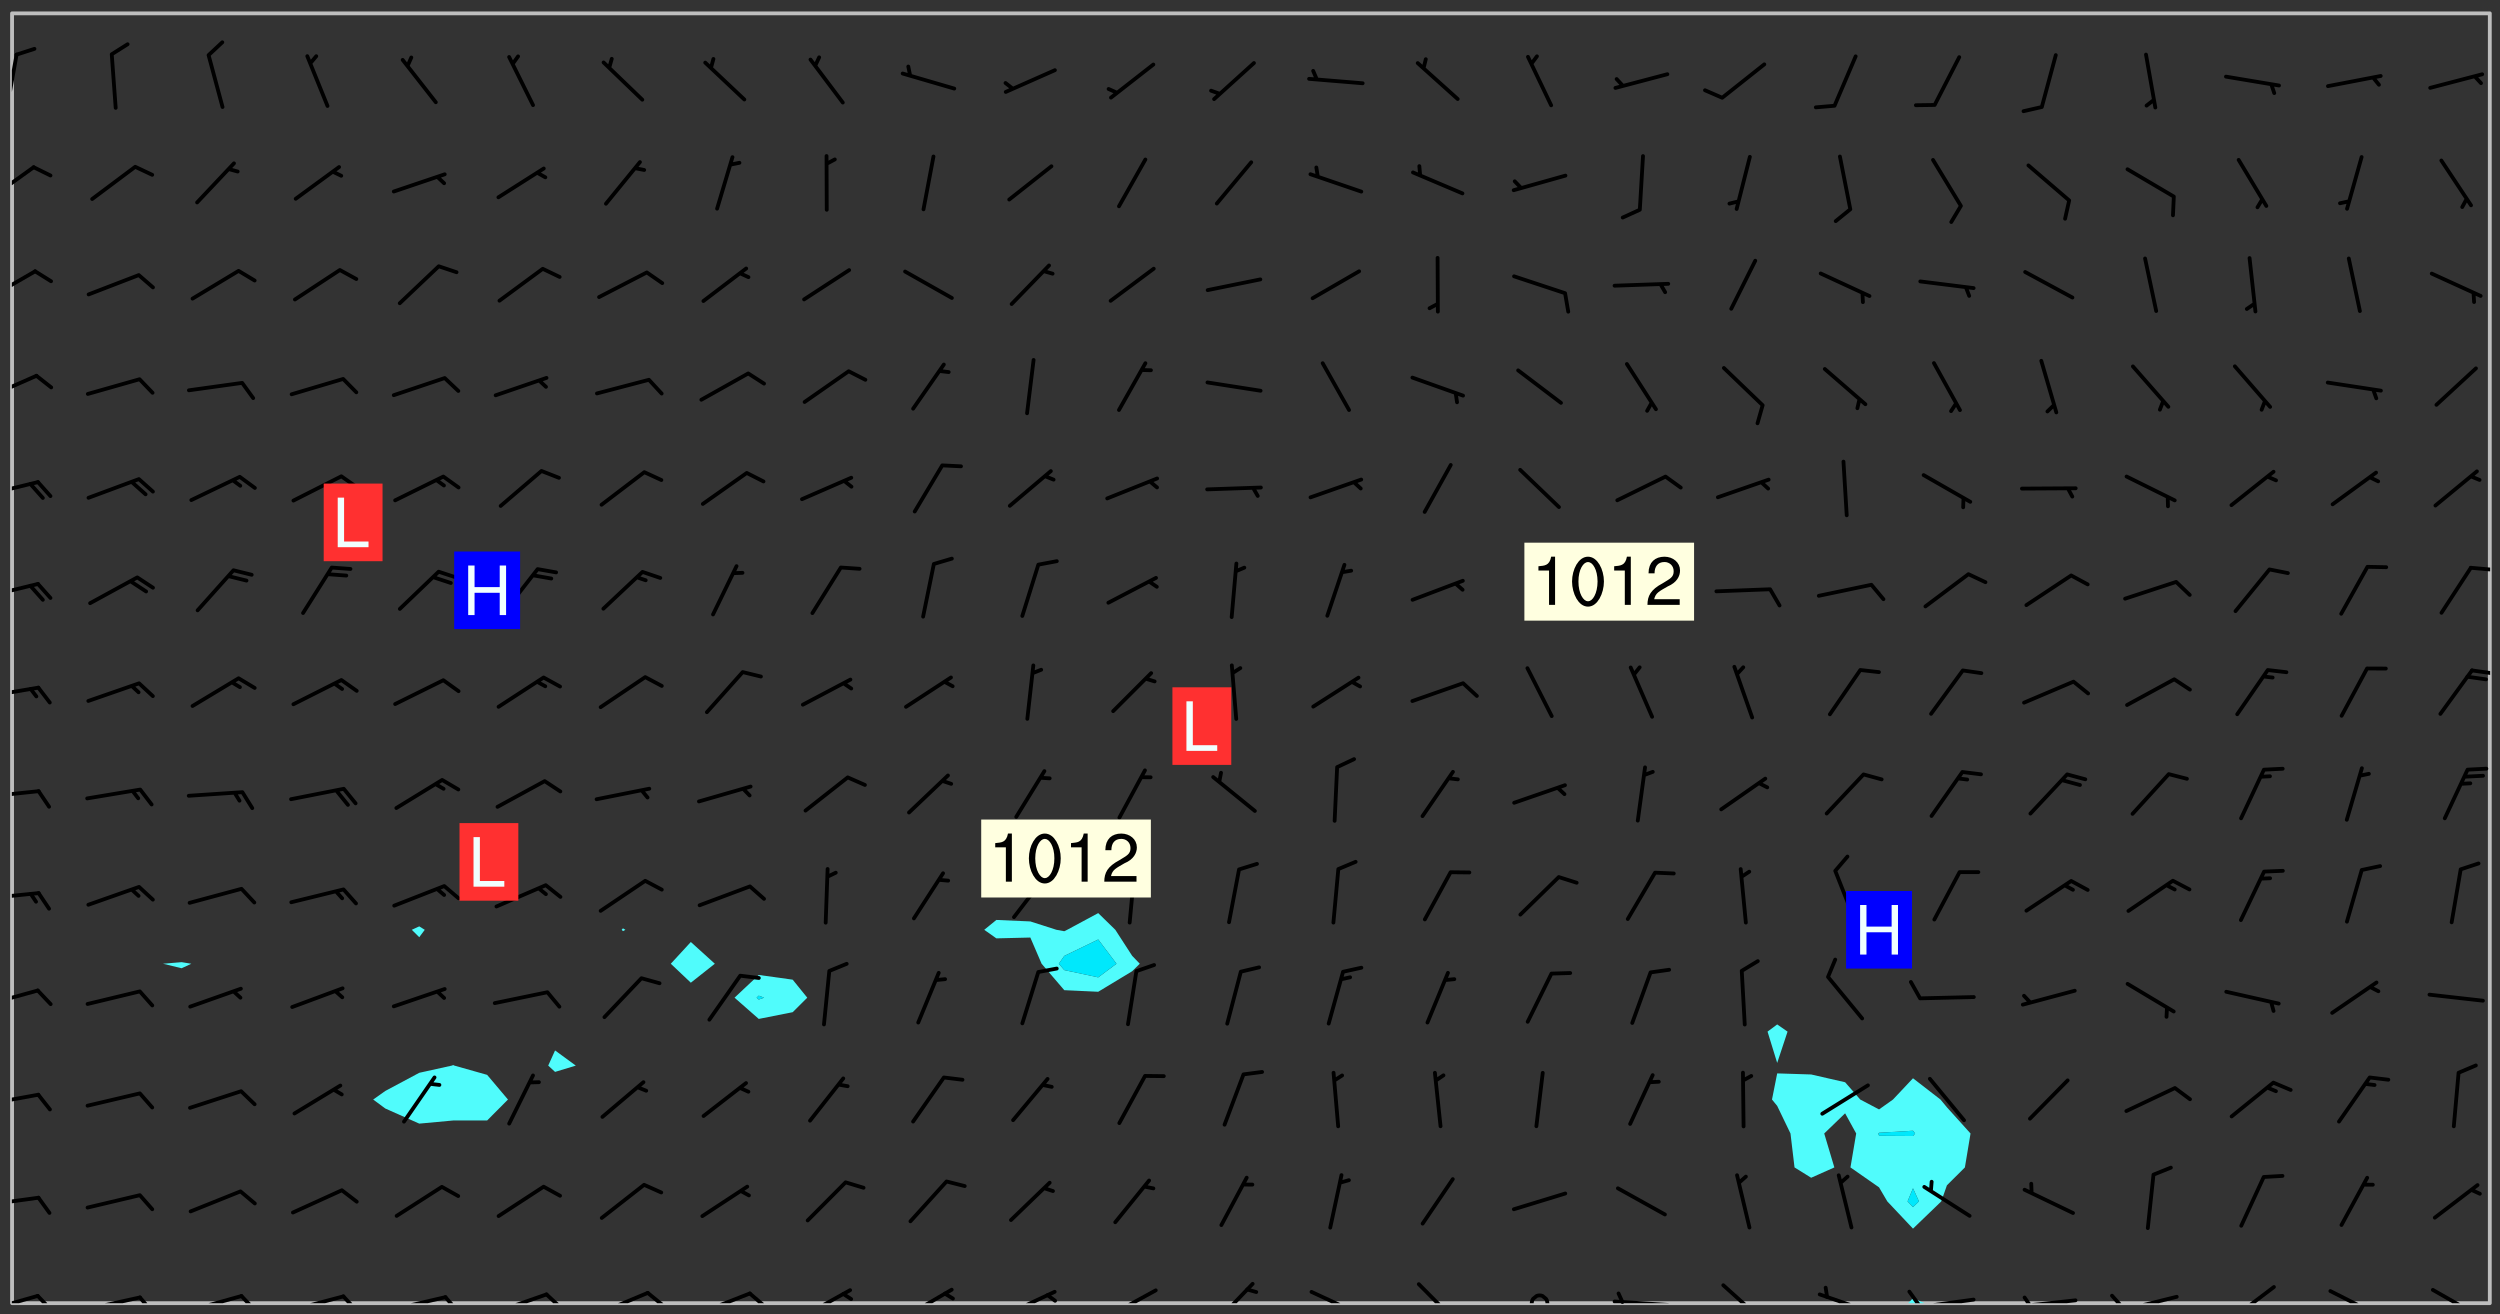 <svg xmlns="http://www.w3.org/2000/svg" role="img" xmlns:xlink="http://www.w3.org/1999/xlink" viewBox="142.45 309.95 326.84 171.84"><rect x="142.45" y="309.95" width="326.84" height="171.84" fill="#333333" stroke="none"/><defs><clipPath id="clip2"><path d="M 144 311.672 L 145 311.672 L 145 480.328 L 144 480.328 Z M 144 311.672"/></clipPath><clipPath id="clip3"><path d="M 144 311.672 L 468 311.672 L 468 480.328 L 144 480.328 Z M 144 311.672"/></clipPath><clipPath id="clip4"><path d="M 391 479 L 395 479 L 395 480.328 L 391 480.328 Z M 391 479"/></clipPath><clipPath id="clip5"><path d="M 467 311.672 L 468 311.672 L 468 480.328 L 467 480.328 Z M 467 311.672"/></clipPath><clipPath id="clip6"><path d="M 144 479 L 148 479 L 148 480.328 L 144 480.328 Z M 144 479"/></clipPath><clipPath id="clip7"><path d="M 147 479 L 150 479 L 150 480.328 L 147 480.328 Z M 147 479"/></clipPath><clipPath id="clip8"><path d="M 153 479 L 161 479 L 161 480.328 L 153 480.328 Z M 153 479"/></clipPath><clipPath id="clip9"><path d="M 160 479 L 163 479 L 163 480.328 L 160 480.328 Z M 160 479"/></clipPath><clipPath id="clip10"><path d="M 166 479 L 175 479 L 175 480.328 L 166 480.328 Z M 166 479"/></clipPath><clipPath id="clip11"><path d="M 173 479 L 176 479 L 176 480.328 L 173 480.328 Z M 173 479"/></clipPath><clipPath id="clip12"><path d="M 180 479 L 188 479 L 188 480.328 L 180 480.328 Z M 180 479"/></clipPath><clipPath id="clip13"><path d="M 187 479 L 190 479 L 190 480.328 L 187 480.328 Z M 187 479"/></clipPath><clipPath id="clip14"><path d="M 193 479 L 201 479 L 201 480.328 L 193 480.328 Z M 193 479"/></clipPath><clipPath id="clip15"><path d="M 200 479 L 203 479 L 203 480.328 L 200 480.328 Z M 200 479"/></clipPath><clipPath id="clip16"><path d="M 207 478 L 215 478 L 215 480.328 L 207 480.328 Z M 207 478"/></clipPath><clipPath id="clip17"><path d="M 213 478 L 216 478 L 216 480.328 L 213 480.328 Z M 213 478"/></clipPath><clipPath id="clip18"><path d="M 220 478 L 228 478 L 228 480.328 L 220 480.328 Z M 220 478"/></clipPath><clipPath id="clip19"><path d="M 226 478 L 230 478 L 230 480.328 L 226 480.328 Z M 226 478"/></clipPath><clipPath id="clip20"><path d="M 233 478 L 241 478 L 241 480.328 L 233 480.328 Z M 233 478"/></clipPath><clipPath id="clip21"><path d="M 240 478 L 243 478 L 243 480.328 L 240 480.328 Z M 240 478"/></clipPath><clipPath id="clip22"><path d="M 247 478 L 254 478 L 254 480.328 L 247 480.328 Z M 247 478"/></clipPath><clipPath id="clip23"><path d="M 252 478 L 254 478 L 254 480.328 L 252 480.328 Z M 252 478"/></clipPath><clipPath id="clip24"><path d="M 260 478 L 268 478 L 268 480.328 L 260 480.328 Z M 260 478"/></clipPath><clipPath id="clip25"><path d="M 273 478 L 281 478 L 281 480.328 L 273 480.328 Z M 273 478"/></clipPath><clipPath id="clip26"><path d="M 279 479 L 281 479 L 281 480.328 L 279 480.328 Z M 279 479"/></clipPath><clipPath id="clip27"><path d="M 287 478 L 294 478 L 294 480.328 L 287 480.328 Z M 287 478"/></clipPath><clipPath id="clip28"><path d="M 301 477 L 307 477 L 307 480.328 L 301 480.328 Z M 301 477"/></clipPath><clipPath id="clip29"><path d="M 313 478 L 321 478 L 321 480.328 L 313 480.328 Z M 313 478"/></clipPath><clipPath id="clip30"><path d="M 327 477 L 334 477 L 334 480.328 L 327 480.328 Z M 327 477"/></clipPath><clipPath id="clip31"><path d="M 342 479 L 345 479 L 345 480.328 L 342 480.328 Z M 342 479"/></clipPath><clipPath id="clip32"><path d="M 353 479 L 361 479 L 361 480.328 L 353 480.328 Z M 353 479"/></clipPath><clipPath id="clip33"><path d="M 353 478 L 355 478 L 355 480.328 L 353 480.328 Z M 353 478"/></clipPath><clipPath id="clip34"><path d="M 367 477 L 374 477 L 374 480.328 L 367 480.328 Z M 367 477"/></clipPath><clipPath id="clip35"><path d="M 380 478 L 388 478 L 388 480.328 L 380 480.328 Z M 380 478"/></clipPath><clipPath id="clip36"><path d="M 393 479 L 401 479 L 401 480.328 L 393 480.328 Z M 393 479"/></clipPath><clipPath id="clip37"><path d="M 391 478 L 394 478 L 394 480.328 L 391 480.328 Z M 391 478"/></clipPath><clipPath id="clip38"><path d="M 406 479 L 415 479 L 415 480.328 L 406 480.328 Z M 406 479"/></clipPath><clipPath id="clip39"><path d="M 406 479 L 409 479 L 409 480.328 L 406 480.328 Z M 406 479"/></clipPath><clipPath id="clip40"><path d="M 419 479 L 428 479 L 428 480.328 L 419 480.328 Z M 419 479"/></clipPath><clipPath id="clip41"><path d="M 418 479 L 421 479 L 421 480.328 L 418 480.328 Z M 418 479"/></clipPath><clipPath id="clip42"><path d="M 433 477 L 440 477 L 440 480.328 L 433 480.328 Z M 433 477"/></clipPath><clipPath id="clip43"><path d="M 446 478 L 454 478 L 454 480.328 L 446 480.328 Z M 446 478"/></clipPath><clipPath id="clip44"><path d="M 460 478 L 467 478 L 467 480.328 L 460 480.328 Z M 460 478"/></clipPath><clipPath id="clip45"><path d="M 144 466 L 148 466 L 148 468 L 144 468 Z M 144 466"/></clipPath><clipPath id="clip46"><path d="M 144 452 L 148 452 L 148 455 L 144 455 Z M 144 452"/></clipPath><clipPath id="clip47"><path d="M 144 439 L 148 439 L 148 442 L 144 442 Z M 144 439"/></clipPath><clipPath id="clip48"><path d="M 144 426 L 148 426 L 148 428 L 144 428 Z M 144 426"/></clipPath><clipPath id="clip49"><path d="M 144 413 L 148 413 L 148 415 L 144 415 Z M 144 413"/></clipPath><clipPath id="clip50"><path d="M 144 399 L 148 399 L 148 402 L 144 402 Z M 144 399"/></clipPath><clipPath id="clip51"><path d="M 465 397 L 468 397 L 468 399 L 465 399 Z M 465 397"/></clipPath><clipPath id="clip52"><path d="M 144 386 L 148 386 L 148 389 L 144 389 Z M 144 386"/></clipPath><clipPath id="clip53"><path d="M 465 383 L 468 383 L 468 385 L 465 385 Z M 465 383"/></clipPath><clipPath id="clip54"><path d="M 144 372 L 148 372 L 148 375 L 144 375 Z M 144 372"/></clipPath><clipPath id="clip55"><path d="M 144 358 L 148 358 L 148 363 L 144 363 Z M 144 358"/></clipPath><clipPath id="clip56"><path d="M 144 345 L 148 345 L 148 350 L 144 350 Z M 144 345"/></clipPath><clipPath id="clip57"><path d="M 144 331 L 148 331 L 148 337 L 144 337 Z M 144 331"/></clipPath><clipPath id="clip58"><path d="M 144 316 L 145 316 L 145 325 L 144 325 Z M 144 316"/></clipPath><g id="surface1254" clip-path="url(#clip1)"><path fill="#fff" fill-opacity="0" fill-rule="evenodd" d="M 0 0 L 1000 0 L 1000 1000 L 0 1000 Z M 0 0"/><path fill="#d3d3d3" fill-opacity="0" fill-rule="evenodd" d="M162.152 355.867L161.918 356.16 161.977 356.395 162.094 356.566 162.27 356.801 162.562 357.148 162.676 357.207 162.793 357.035 162.852 356.801 163.027 356.625 163.492 356.449 164.191 356.449 164.426 356.742 164.715 357.559 164.773 357.734 164.949 357.965 165.301 358.199 166 358.898 166.172 359.074 166.406 359.422 166.641 359.832 166.93 360.414 167.34 360.879 167.57 361.113 167.805 361.289 167.922 361.52 168.098 361.812 168.27 362.977 168.27 363.211 168.328 363.5 168.387 363.617 168.504 363.734 168.852 364.145 168.969 364.316 169.145 364.492 169.32 364.727 169.438 364.898 169.609 365.25 169.668 365.484 169.902 365.891 170.137 365.832 169.961 366.008 169.902 366.938 169.32 366.938 169.086 366.824 168.738 366.938 168.621 367.055 168.562 367.348 168.504 367.523 168.387 367.695 167.922 367.988 167.863 368.223 167.805 368.336 167.805 368.98 167.863 369.152 167.863 369.562 167.922 369.621 167.922 370.027 167.98 370.434 168.098 370.609 168.156 370.668 168.387 371.309 168.328 371.602 168.328 372.301 168.27 372.883 168.27 373.117 168.211 373.348 168.156 373.699 168.156 375.621 168.211 375.738 168.637 375.738 168.27 375.855 168.246 376.207 169.137 377.375 170.879 377.914 172.219 378.273 172.219 378.812 172.309 379.621 172.844 380.336 174.363 380.605 175.254 380.52 175.344 381.684 175.879 381.863 177.039 381.684 179.094 380.699 180.254 380.336 182.133 380.16 183.828 379.98 183.648 380.699 182.133 380.785 180.883 380.875 180.078 381.145 179.004 381.953 179.273 382.672 179.809 383.57 179.629 384.195 179.363 385.004 179.629 386.082 180.254 386.98 181.059 387.16 182.309 386.98 182.043 387.703 182.141 388.207 182.195 388.5 182.195 388.672 182.254 388.965 182.254 389.371 182.43 389.488 182.781 389.605 183.188 389.605 183.48 389.43 183.594 389.312 183.652 389.195 183.77 388.965 183.828 388.789 184.18 388.324 184.41 388.148 184.586 388.09 184.762 388.148 184.82 388.324 184.938 389.312 184.992 389.781 185.051 389.953 185.168 390.188 185.344 390.246 186.16 390.305 186.449 390.305 186.566 390.539 186.625 390.945 186.684 391.297 186.684 392.402 186.801 392.695 186.918 393.043 187.207 393.742 187.383 394.094 187.965 394.848 188.316 395.023 188.488 395.082 188.957 395.316 189.598 395.781 189.945 396.016 190.238 396.191 190.531 396.246 190.762 396.309 191.578 396.656 191.871 396.832 191.984 397.004 192.336 397.355 192.453 397.531 192.977 398.172 192.977 398.461 193.035 398.812 193.035 399.16 193.094 399.512 193.152 399.801 193.27 399.859 193.441 399.918 193.617 399.918 194.199 400.152 194.375 400.27 194.551 400.559 194.727 400.793 194.84 401.027 195.133 401.258 195.25 401.375 195.25 401.785 195.309 401.84 195.598 402.074 195.832 402.191 195.891 402.309 196.008 402.48 196.066 402.598 196.297 402.832 196.355 403.008 196.59 403.066 196.707 403.125 196.59 403.238 196.531 403.355 196.531 403.473 196.414 403.766 196.297 404.055 196.297 404.637 196.473 404.754 196.59 404.812 196.648 404.93 196.766 405.047 196.879 405.105 197.055 405.453 197.113 405.805 197.172 406.211 197.172 406.387 197.113 406.562 196.996 407.262 196.996 407.434 197.113 407.609 197.406 407.902 197.812 407.902 197.988 408.02 198.105 408.191 198.223 408.484 198.223 408.719 197.695 408.719 197.465 408.484 197.23 408.484 197.055 408.543 196.996 409.242 197.055 409.59 197.172 409.766 197.348 410.176 197.465 410.406 197.754 410.875 197.93 410.93 198.453 410.93 198.688 410.988 199.445 411.629 199.504 411.922 199.504 412.156 199.562 412.215 199.793 412.562 199.793 412.914 199.676 413.086 199.676 413.379 199.969 413.668 200.262 413.844 200.434 413.902 200.727 414.078 201.02 414.195 201.602 414.602 201.891 414.836 202.184 415.012 202.402 415.172 202.418 415.184 202.648 415.359 203.289 415.883 203.465 416.117 203.582 416.293 203.758 416.469 203.871 416.641 203.871 417.281 203.988 417.457 204.457 417.574 205.039 417.691 205.273 417.75 205.504 417.863 205.797 417.98 205.91 418.039 206.496 418.391 206.785 418.562 206.961 418.625 207.137 418.68 207.312 418.738 208.012 419.09 208.301 419.266 208.535 419.32 208.824 419.496 209.059 419.613 209.699 420.02 209.992 420.137 210.164 420.195 210.398 420.254 210.809 420.312 211.039 420.371 211.273 420.488 211.332 420.66 210.922 420.836 211.391 420.895 211.449 421.188 211.562 421.422 211.738 421.477 211.973 421.535 212.148 421.594 212.555 421.711 213.195 421.945 213.312 422.117 213.371 422.352 213.371 422.527 213.312 422.645 213.254 423.051 213.488 423.285 213.605 423.344 213.953 423.461 214.594 423.691 214.77 423.809 215.059 423.926 215.234 424.102 215.469 424.566 216.051 425.672 216.227 425.848 216.574 426.023 216.75 426.141 217.102 426.258 218.148 426.781 218.383 426.84 218.848 426.953 219.141 427.012 219.605 427.188 220.363 427.77 220.598 428.004 220.945 428.469 221.121 428.645 221.41 428.879 222.227 429.578 222.52 429.754 222.809 430.043 223.102 430.219 223.395 430.508 224.09 431.148 224.266 431.324 224.559 431.559 224.848 431.793 225.316 432.082 225.957 432.664 226.305 432.898 226.539 433.191 226.887 433.539 227.238 434.004 228.172 434.996 228.52 435.402 228.637 435.578 228.871 435.637 228.984 435.754 229.629 435.93 229.859 436.043 230.094 436.102 230.387 436.277 230.617 436.395 231.551 437.094 231.957 437.5 232.191 437.676 232.598 437.852 232.832 437.969 233.648 438.316 233.996 438.551 234.23 438.668 234.523 438.957 234.754 439.074 235.512 439.426 235.863 439.598 236.094 439.656 236.387 439.773 236.621 439.832 237.492 440.008 238.309 440.008 238.777 440.238 238.949 440.297 239.824 440.996 240.289 441.113 240.582 441.172 240.758 441.23 240.988 441.289 241.457 441.348 241.805 441.406 242.156 441.465 242.562 441.523 242.855 441.523 243.027 441.582 243.027 441.812 243.203 441.988 243.496 441.988 243.844 442.047 244.195 442.105 244.895 442.223 245.535 442.223 246 441.988 246.293 441.812 246.465 441.695 246.875 441.523 247.164 441.348 248.098 440.883 248.566 440.59 249.09 440.297 249.555 440.125 250.02 439.949 251.07 439.484 251.359 439.367 251.77 439.25 252.059 439.133 252.586 438.957 254.102 438.258 254.684 437.91 254.973 437.852 255.266 437.793 255.613 437.676 256.488 437.445 256.84 437.328 256.953 437.328 257.188 437.27 258.062 437.035 258.297 436.977 259.109 436.977 259.461 436.918 260.277 436.801 260.449 436.742 260.801 436.688 261.094 436.629 261.324 436.57 262.141 436.395 262.316 436.336 262.664 436.336 262.898 436.277 263.363 436.16 264.121 435.988 264.355 435.93 264.703 435.93 265.113 435.812 265.402 435.754 266.688 435.695 266.977 435.695 267.387 435.637 267.617 435.578 267.793 435.578 268.668 435.461 269.074 435.461 269.484 435.344 269.832 435.344 270.184 435.23 271.055 435.172 272.805 435.172 273.852 435.461 274.262 435.578 274.551 435.695 274.902 435.812 275.191 435.93 276.242 436.102 276.531 436.16 276.824 436.16 277.117 436.219 277.289 436.277 277.699 436.336 277.871 436.395 277.988 436.453 278.105 436.453 278.223 436.512 278.574 436.57 278.688 436.57 279.098 436.637 281.02 437.031 282.945 437.426 284.465 437.875 286.16 438.594 288.305 439.398 289.91 438.68 291.34 437.875 292.5 436.797 293.75 436.348 296.785 435.629 298.66 435.27 300.805 433.922 303.039 432.668 305.539 431.41 307.234 430.961 309.02 430.781 310.18 430.512 310.805 431.051 312.145 430.781 312.859 429.793 313.844 428.449 314.289 428.27 315.094 427.91 316.969 427.371 318.754 426.922 320.004 426.652 321.164 426.562 322.863 426.473 324.824 426.203 326.074 426.113 326.613 426.113 327.238 426.023 328.129 426.023 330.273 425.844 332.684 425.664 335.273 425.574 336.969 425.754 338.578 425.844 340.008 426.203 341.168 426.922 343.043 427.91 344.203 429.438 344.469 430.152 345.098 430.242 345.453 431.141 345.988 431.68 346.523 433.207 347.598 433.566 348.133 433.566 347.328 434.102 347.418 435.809 348.133 438.504 349.023 439.309 349.918 440.297 350.633 441.555 352.418 442.094 353.938 441.914 354.293 443.258 355.902 442.453 356.883 441.914 357.152 442.184 357.469 441.969 357.688 441.824 358.488 442.273 358.938 441.914 359.293 441.914 359.828 441.645 360.367 440.926 360.902 440.656 361.527 439.668 362.688 440.117 363.527 440.488 364.922 441.105 366.617 440.926 368.223 440.926 370.008 441.016 370.188 439.309 370.723 437.965 371.527 438.234 372.02 439.082 372.422 439.488 372.332 440.027 372.332 440.387 373.047 440.836 373.758 440.566 375.188 440.566 375.547 441.555 375.992 442.812 376.707 444.156 377.957 444.785 379.652 445.414 380.367 445.234 380.547 444.695 381.527 444.605 381.977 444.965 382.062 446.223 381.797 446.852 381.262 447.031 381.262 447.57 381.977 448.555 382.242 449.094 383.227 450.082 384.027 451.16 383.762 451.52 383.672 452.418 383.047 454.75 382.691 456.816 382.602 458.609 382.422 459.328 382.332 459.867 382.332 461.305 381.352 463.188 380.992 464.895 380.457 465.793 379.652 466.961 379.387 467.5 381.441 468.754 381.527 469.113 381.172 469.652 381.082 469.473 381.082 470.281 381.172 471.719 380.727 472.434 379.652 472.527 379.387 473.242 379.922 474.141 380.727 474.859 381.887 475.668 383.227 475.938 383.672 476.297 383.316 476.746 381.527 476.656 380.277 476.207 379.562 475.488 378.938 475.398 378.762 478.988 378.574 480.297 467.934 480.297 467.934 311.703 412.664 311.703 412.664 360.785 413.426 360.91 416.715 361.453 418.738 364.289 418.738 367.043 421.09 367.375 423.438 367.707 427.488 367.707 426.109 371.867 424.086 372.574 422.062 373.277 421.52 373.621 418.926 375.238 418.738 375.355 416.715 373.277 415.984 370.535 413.312 368.457 411.938 364.957 411.871 364.875 409.914 362.203 412.664 360.785 412.664 311.703 294.422 311.703 294.422 403.117 294.539 403.148 294.672 403.16 294.746 403.234 294.852 403.281 294.941 403.34 295.027 403.398 295.117 403.457 295.414 403.754 295.473 403.844 295.504 403.961 295.531 404.078 295.547 404.215 295.516 404.332 295.457 404.422 295.398 404.508 295.355 404.613 295.309 404.715 295.281 404.836 295.281 404.98 295.457 405.25 295.605 405.398 295.68 405.484 295.754 405.559 295.797 405.664 295.859 405.754 295.918 405.84 295.961 405.945 296.02 406.035 296.066 406.137 296.109 406.242 296.168 406.328 296.285 406.508 296.359 406.582 296.422 406.668 296.48 406.758 296.523 406.863 296.582 406.953 296.641 407.039 296.703 407.129 296.762 407.219 296.805 407.32 296.922 407.5 296.996 407.574 297.055 407.66 297.129 407.734 297.219 407.793 297.324 407.84 297.473 407.84 297.605 407.824 297.738 407.84 297.84 407.793 297.914 407.719 297.961 407.617 297.945 407.484 297.945 407.336 297.898 407.23 297.871 407.113 297.824 407.012 297.797 406.891 297.754 406.789 297.691 406.699 297.648 406.598 297.605 406.492 297.574 406.375 297.559 406.242 297.547 406.105 297.633 406.047 297.691 405.961 297.812 405.93 297.855 406.035 297.871 406.168 297.871 406.285 297.93 406.387 297.988 406.477 298.078 406.535 298.227 406.684 298.285 406.773 298.328 406.879 298.316 406.98 298.402 407.039 298.508 407.086 298.594 407.145 298.684 407.203 298.758 407.277 298.641 407.305 298.535 407.352 298.449 407.41 298.375 407.484 298.316 407.574 298.254 407.66 298.227 407.781 298.18 407.883 298.137 407.988 298.105 408.105 298.094 408.238 298.078 408.371 298.078 408.52 298.105 408.637 298.152 408.742 298.195 408.844 298.254 408.934 298.328 409.008 298.418 409.066 298.492 409.141 298.582 409.199 298.641 409.289 298.684 409.395 298.73 409.496 298.848 409.527 298.98 409.543 299.129 409.543 299.246 409.512 299.352 409.555 299.395 409.66 299.441 409.762 299.469 409.883 299.5 410 299.527 410.117 299.559 410.238 299.586 410.355 299.691 410.398 299.793 410.445 299.926 410.43 300.074 410.578 300.137 410.664 300.211 410.738 300.281 410.812 300.371 410.875 300.477 410.918 300.578 410.961 300.695 410.992 300.832 411.008 300.949 410.977 301.023 410.902 301.051 410.785 301.039 410.652 301.008 410.531 300.98 410.414 301.023 410.309 301.141 410.309 301.23 410.371 301.348 410.398 301.496 410.398 301.629 410.414 301.777 410.414 301.91 410.43 302.043 410.414 302.191 410.414 302.324 410.398 302.457 410.387 302.594 410.398 302.711 410.371 302.844 410.355 303.035 410.297 302.977 410.473 302.961 410.605 302.934 410.727 302.918 410.859 302.859 410.945 302.727 410.961 302.621 411.008 302.516 411.051 302.398 411.082 302.281 411.109 302.016 411.141 301.867 411.141 301.734 411.156 301.66 411.23 301.719 411.316 301.867 411.465 301.984 411.645 302.059 411.715 302.148 411.777 302.238 411.836 302.324 411.895 302.414 411.953 302.516 411.996 302.621 412.059 302.727 412.102 302.812 412.16 302.918 412.207 303.02 412.25 303.199 412.367 303.258 412.457 303.215 412.559 303.168 412.664 303.184 412.797 303.406 413.02 303.465 413.109 303.508 413.211 303.539 413.332 303.582 413.434 303.598 413.566 303.629 413.684 303.641 413.82 303.672 413.938 303.82 414.086 303.922 414.129 304.027 414.172 304.145 414.203 304.277 414.219 304.414 414.234 304.531 414.234 304.648 414.203 304.738 414.145 304.781 414.039 304.828 413.938 304.871 413.832 304.902 413.715 304.914 413.582 304.914 413.434 304.902 413.301 304.887 413.168 304.855 413.051 304.812 412.945 304.766 412.84 304.723 412.738 304.68 412.633 304.664 412.5 304.68 412.367 304.707 412.25 304.738 412.133 304.766 412.012 304.812 411.91 304.902 411.852 304.988 411.789 305.062 411.715 305.152 411.656 305.375 411.434 305.434 411.348 305.508 411.273 305.625 411.094 305.684 411.008 305.684 410.859 305.609 410.785 305.508 410.738 305.402 410.695 305.301 410.652 305.242 410.562 305.195 410.457 305.168 410.34 305.258 410.281 305.375 410.25 305.477 410.207 305.656 410.09 305.805 409.941 305.816 409.809 305.805 409.703 305.715 409.645 305.582 409.66 305.434 409.66 305.301 409.676 305.168 409.66 305.047 409.629 304.961 409.57 304.887 409.496 304.828 409.406 304.766 409.32 304.648 409.141 304.59 409.055 304.621 408.934 304.707 408.875 304.828 408.844 304.887 408.758 304.887 408.637 304.855 408.52 304.797 408.43 304.738 408.344 304.691 408.238 304.664 408.121 304.648 407.988 304.707 407.898 304.781 407.824 304.871 407.766 304.988 407.586 305.062 407.512 305.121 407.426 305.27 407.277 305.391 407.246 305.523 407.23 305.656 407.246 305.73 407.32 305.773 407.426 305.789 407.559 305.758 407.676 305.641 407.707 305.508 407.719 305.359 407.867 305.316 407.973 305.27 408.074 305.242 408.195 305.211 408.312 305.211 408.461 305.242 408.578 305.285 408.684 305.344 408.773 305.418 408.844 305.492 408.918 305.609 408.949 305.73 408.977 305.848 408.949 305.98 408.934 306.098 408.934 306.188 408.992 306.262 409.066 306.309 409.172 306.367 409.258 306.469 409.305 306.602 409.32 306.707 409.363 306.793 409.422 306.781 409.527 306.707 409.602 306.527 409.719 306.469 409.809 306.379 409.867 306.309 409.941 306.234 410.016 306.172 410.105 306.145 410.223 306.129 410.355 306.145 410.488 306.129 410.621 306.129 410.77 306.145 410.902 306.172 411.02 306.203 411.141 306.277 411.215 306.367 411.273 306.453 411.332 306.543 411.391 306.66 411.422 306.66 411.508 306.559 411.555 306.469 411.613 306.203 411.645 306.086 411.672 305.938 411.672 305.832 411.715 305.73 411.762 305.672 411.852 305.609 412.086 305.598 412.219 305.566 412.34 305.551 412.473 305.551 412.766 305.539 412.898 305.551 413.035 305.566 413.168 305.699 413.184 305.832 413.195 305.953 413.227 306.039 413.285 306.113 413.359 306.16 413.465 306.203 413.566 306.219 413.699 306.219 414.145 306.203 414.277 306.203 414.723 306.234 414.988 306.262 415.105 306.277 415.238 306.309 415.355 306.395 415.566 306.426 415.832 306.426 415.98 306.395 416.098 306.367 416.215 306.336 416.336 306.309 416.453 306.277 416.57 306.246 416.691 306.234 416.824 306.219 416.957 306.309 417.016 306.426 416.984 306.527 417 306.574 417.105 306.543 417.371 306.543 417.812 306.5 417.918 306.453 418.023 306.41 418.125 306.367 418.23 306.309 418.316 306.277 418.438 306.234 418.555 306.203 418.672 306.188 418.805 306.203 418.938 306.262 419.027 306.367 419.074 306.453 419.133 306.512 419.219 306.5 419.355 306.469 419.473 306.426 419.574 306.426 420.02 306.41 420.152 306.41 420.301 306.379 420.418 306.336 420.523 306.309 420.641 306.262 420.746 306.219 420.848 306.188 420.969 306.16 421.086 306.129 421.219 306.098 421.336 306.07 421.453 306.027 421.559 305.996 421.676 305.965 421.797 305.953 421.93 305.938 422.062 305.938 422.359 305.965 422.477 305.965 422.625 306.012 423.023 306.039 423.141 306.098 423.23 306.219 423.262 306.367 423.262 306.5 423.246 306.559 423.336 306.559 423.453 306.5 423.543 306.41 423.602 306.309 423.645 306.203 423.691 306.113 423.75 306.027 423.809 305.891 423.824 305.773 423.793 305.641 423.777 305.539 423.824 305.477 423.91 305.465 424.047 305.449 424.18 305.418 424.297 305.391 424.414 305.375 424.547 305.344 424.668 305.344 424.965 305.359 425.098 305.391 425.215 305.391 425.363 305.402 425.496 305.402 425.645 305.375 425.762 305.328 425.863 305.301 425.984 305.27 426.102 305.211 426.191 305.137 426.266 305.035 426.309 304.93 426.355 304.812 426.383 304.691 426.414 304.59 426.367 304.648 426.281 304.754 426.234 304.781 426.117 304.812 426 304.84 425.879 304.871 425.762 304.871 425.613 304.887 425.48 304.855 425.363 304.812 425.258 304.707 425.273 304.633 425.348 304.531 425.391 304.441 425.453 304.367 425.527 304.324 425.629 304.309 425.762 304.277 425.879 304.25 426 304.219 426.117 304.191 426.234 304.16 426.355 304.133 426.473 304.102 426.59 304.059 426.695 303.969 426.754 303.879 426.754 303.762 426.723 303.73 426.637 303.746 426.5 303.715 426.383 303.715 426.234 303.703 426.102 303.703 425.953 303.641 425.719 303.613 425.598 303.57 425.496 303.523 425.391 303.465 425.305 303.406 425.215 303.363 425.109 303.301 425.023 303.152 424.875 303.082 424.801 302.977 424.754 302.871 424.711 302.77 424.668 302.473 424.371 302.383 424.297 302.297 424.238 302.191 424.195 302.102 424.133 302.016 424.074 301.91 424.031 301.82 423.973 301.734 423.91 301.66 423.84 301.555 423.793 301.469 423.734 301.363 423.691 301.273 423.629 301.172 423.586 301.066 423.543 300.98 423.484 300.875 423.438 300.77 423.395 300.668 423.348 300.578 423.289 300.477 423.246 300.371 423.203 300.281 423.141 300.164 423.113 300.031 423.098 299.898 423.113 299.75 423.113 299.617 423.129 299.5 423.098 299.41 423.039 299.336 422.965 299.246 422.906 299.145 422.859 298.996 422.859 298.875 422.832 298.773 422.789 298.699 422.715 298.582 422.535 298.492 422.477 298.391 422.434 298.301 422.371 298.195 422.328 298.105 422.27 298.02 422.211 297.914 422.164 297.855 422.078 297.797 421.988 297.754 421.883 297.707 421.781 297.633 421.707 297.547 421.648 297.473 421.574 297.383 421.516 297.16 421.293 297.117 421.188 297.086 420.922 297.191 420.879 297.336 420.879 297.441 420.922 297.516 420.996 297.605 421.055 297.691 421.113 297.797 421.16 297.887 421.219 298.035 421.367 298.105 421.441 298.254 421.59 298.316 421.676 298.391 421.75 298.477 421.809 298.551 421.883 298.641 421.945 298.73 422.004 298.816 422.062 299.086 422.238 299.188 422.285 299.293 422.328 299.395 422.371 299.441 422.297 299.5 422.211 299.574 422.137 299.645 422.062 299.75 422.105 299.824 422.18 299.883 422.27 299.926 422.371 299.973 422.477 300.016 422.582 300.137 422.609 300.254 422.582 300.328 422.492 300.371 422.387 300.43 422.297 300.504 422.223 300.609 422.18 300.727 422.152 300.859 422.164 300.949 422.223 301.098 422.371 301.156 422.461 301.199 422.566 301.246 422.668 301.289 422.773 301.332 422.875 301.438 422.922 301.543 422.965 301.676 422.98 301.762 422.922 301.82 422.832 301.895 422.758 302 422.715 302.117 422.742 302.223 422.789 302.324 422.832 302.43 422.875 302.531 422.922 302.711 423.039 302.711 423.156 302.695 423.289 302.711 423.422 302.727 423.559 302.785 423.645 302.887 423.691 303.008 423.719 303.125 423.75 303.273 423.75 303.391 423.719 303.449 423.629 303.629 423.512 303.688 423.422 303.762 423.348 303.82 423.262 303.938 423.082 304.117 422.965 304.234 422.996 304.324 423.055 304.367 423.129 304.352 423.262 304.352 423.379 304.441 423.438 304.59 423.438 304.723 423.422 304.855 423.41 305.121 423.379 305.227 423.336 305.344 423.305 305.465 423.277 305.539 423.203 305.609 423.129 305.672 423.039 305.656 422.934 305.609 422.832 305.508 422.789 305.402 422.773 305.285 422.801 305.02 422.832 304.871 422.832 304.797 422.758 304.707 422.699 304.59 422.668 304.473 422.641 304.34 422.625 304.191 422.625 304.059 422.641 303.762 422.641 303.656 422.594 303.508 422.445 303.465 422.344 303.406 422.254 303.629 422.031 303.715 421.973 303.82 421.93 303.938 421.898 304.07 421.883 304.203 421.898 304.34 421.914 304.441 421.957 304.574 421.945 304.664 421.883 304.766 421.84 304.828 421.75 304.781 421.648 304.691 421.59 304.574 421.559 304.473 421.516 304.414 421.426 304.352 421.336 304.352 421.219 304.367 421.086 304.473 421.039 304.547 420.969 304.547 420.848 304.457 420.789 304.426 420.672 304.516 420.613 304.59 420.539 304.633 420.434 304.691 420.344 304.738 420.242 304.754 420.109 304.754 419.961 304.707 419.855 304.664 419.754 304.574 419.695 304.441 419.68 304.34 419.637 304.203 419.621 304.086 419.59 303.641 419.59 303.508 419.574 303.375 419.562 303.242 419.547 303.125 419.516 302.977 419.516 302.844 419.5 302.711 419.488 302.445 419.457 302.324 419.414 302.238 419.355 302.164 419.281 302.164 419.133 302.176 419 302.281 418.953 302.383 418.91 302.516 418.895 302.668 418.895 302.801 418.879 303.094 418.879 303.215 418.91 303.316 418.953 303.406 419.012 303.641 419.074 303.762 419.027 303.852 418.969 303.953 418.926 304.086 418.91 304.191 418.953 304.293 419 304.426 419.012 304.547 418.984 304.691 418.984 304.812 418.953 304.93 418.926 305.035 418.879 305.109 418.805 305.195 418.746 305.344 418.598 305.402 418.512 305.449 418.406 305.477 418.289 305.492 418.184 305.391 418.141 305.301 418.082 305.184 418.051 305.078 418.008 304.988 417.945 304.914 417.859 304.84 417.785 304.738 417.742 304.633 417.695 304.531 417.652 304.473 417.562 304.426 417.461 304.34 417.25 304.277 417.164 304.219 417.074 304.145 417 304.059 416.941 303.789 416.941 303.672 416.973 303.582 417.031 303.48 417.074 303.348 417.09 303.242 417.074 303.215 416.957 303.152 416.867 303.035 416.836 302.934 416.793 302.785 416.645 302.754 416.527 302.738 416.422 302.812 416.348 302.992 416.23 303.109 416.203 303.227 416.172 303.363 416.188 303.465 416.23 303.57 416.273 303.672 416.32 303.777 416.363 303.895 416.395 304.027 416.41 304.145 416.438 304.277 416.453 304.383 416.438 304.473 416.379 304.398 416.305 304.293 416.262 304.219 416.188 304.145 416.098 303.996 415.949 303.91 415.891 303.82 415.832 303.746 415.758 303.656 415.699 303.555 415.652 303.434 415.625 303.332 415.578 303.227 415.535 303.109 415.504 303.008 415.461 302.887 415.43 302.738 415.43 302.621 415.461 302.516 415.504 302.43 415.566 302.25 415.684 302.164 415.742 302.074 415.801 301.969 415.848 301.883 415.906 301.777 415.949 301.676 415.992 301.57 416.039 301.496 416.113 301.438 416.203 301.379 416.289 301.332 416.395 301.273 416.48 301.199 416.555 301.066 416.543 300.949 416.512 300.832 416.512 300.758 416.586 300.668 416.645 300.594 416.719 300.504 416.777 300.418 416.836 300.312 416.883 300.211 416.926 300.074 416.941 299.973 416.898 299.824 416.75 299.719 416.703 299.633 416.703 299.527 416.75 299.426 416.793 299.305 416.824 299.188 416.793 299.113 416.719 299.113 416.602 299.145 416.48 299.219 416.41 299.277 416.32 299.352 416.246 299.469 416.215 299.574 416.172 299.867 416.172 300 416.156 300.137 416.141 300.238 416.098 300.328 416.039 300.43 415.992 300.52 415.934 300.652 415.922 300.742 415.98 300.875 415.992 300.965 415.934 301.051 415.875 301.156 415.832 301.246 415.773 301.332 415.711 301.422 415.652 301.57 415.504 301.629 415.418 301.688 415.328 301.793 415.285 301.926 415.27 302.043 415.297 302.164 415.328 302.223 415.27 302.281 415.18 302.312 414.914 302.34 414.797 302.445 414.809 302.578 414.824 302.68 414.781 302.77 414.723 302.828 414.633 302.902 414.559 302.961 414.469 303.008 414.367 303.02 414.234 303.008 414.102 302.961 413.996 302.812 413.848 302.754 413.758 302.695 413.672 302.652 413.566 302.652 413.121 302.668 412.988 302.668 412.84 302.68 412.707 302.621 412.648 302.531 412.707 302.43 412.664 302.25 412.547 302.164 412.488 302.102 412.398 302.043 412.309 301.969 412.234 301.883 412.176 301.762 412.207 301.66 412.219 301.555 412.266 301.469 412.324 301.363 412.367 301.215 412.516 301.125 412.574 301.039 412.633 300.949 412.695 300.844 412.738 300.711 412.754 300.711 412.633 300.816 412.59 300.934 412.559 301.008 412.488 301.051 412.383 301.051 412.234 301.023 412.117 300.875 411.969 300.742 411.953 300.594 411.953 300.477 411.984 300.371 412.027 300.27 412.07 300.18 412.133 300.062 412.16 299.988 412.086 300 411.953 299.957 411.852 299.914 411.746 299.824 411.688 299.707 411.715 299.586 411.746 299.469 411.777 299.367 411.82 299.246 411.852 299.145 411.895 299.039 411.938 298.949 411.996 298.848 412.012 298.848 411.895 298.863 411.762 298.805 411.672 298.73 411.715 298.582 411.863 298.523 411.953 298.449 412.027 298.402 412.133 298.359 412.234 298.285 412.309 298.227 412.398 298.152 412.473 298.094 412.559 298.02 412.633 297.93 412.695 297.855 412.766 297.781 412.84 297.68 412.855 297.547 412.871 297.441 412.828 297.441 412.707 297.59 412.559 297.633 412.457 297.691 412.367 297.738 412.266 297.781 412.16 297.84 412.07 297.871 411.953 297.914 411.852 297.945 411.73 297.973 411.613 298.02 411.508 298.062 411.406 298.105 411.301 298.18 411.23 298.27 411.168 298.359 411.109 298.461 411.066 298.758 411.066 299.023 411.035 299.129 410.992 299.055 410.918 298.938 410.887 298.832 410.844 298.742 410.785 298.641 410.738 298.551 410.68 298.449 410.637 298.344 410.594 298.254 410.531 298.168 410.473 298.062 410.43 297.961 410.387 297.84 410.355 297.723 410.324 297.621 410.281 297.5 410.25 297.398 410.207 297.309 410.148 297.266 410.043 297.25 409.91 297.352 409.867 297.484 409.852 297.621 409.867 297.754 409.852 297.855 409.809 297.914 409.719 297.93 409.613 297.84 409.555 297.766 409.48 297.664 409.438 297.574 409.379 297.426 409.23 297.383 409.125 297.367 408.992 297.367 408.699 297.309 408.609 297.219 408.551 297.145 408.477 297.102 408.371 297.07 408.254 297.012 408.164 296.938 408.09 296.82 408.062 296.746 407.988 296.656 407.93 296.566 407.867 296.48 407.809 296.406 407.734 296.348 407.648 296.301 407.543 296.215 407.484 296.066 407.336 295.871 407.277 295.738 407.293 295.637 407.336 295.562 407.41 295.516 407.512 295.473 407.617 295.414 407.707 295.355 407.793 295.059 408.09 294.969 408.148 294.883 408.148 294.82 408.062 294.777 407.957 294.809 407.84 294.867 407.75 294.895 407.633 294.883 407.5 294.793 407.438 294.688 407.484 294.57 407.512 294.453 407.543 294.184 407.719 294.082 407.766 293.965 407.793 293.859 407.84 293.77 407.898 293.668 407.941 293.609 407.855 293.562 407.75 293.578 407.617 293.625 407.512 293.695 407.438 293.77 407.367 293.828 407.277 293.828 407.129 293.785 407.023 293.547 407.023 293.445 407.07 293.414 407.188 293.387 407.305 293.355 407.426 293.281 407.469 293.148 407.484 293.074 407.438 293.031 407.336 292.988 407.23 292.941 407.129 292.898 407.023 292.777 407.055 292.676 407.098 292.543 407.113 292.426 407.145 292.32 407.188 292.23 407.246 292.129 407.293 292.008 407.32 291.875 407.336 291.773 407.293 291.715 407.203 291.668 407.098 291.625 406.996 291.582 406.891 291.582 406.773 291.641 406.684 291.727 406.625 291.906 406.508 292.008 406.461 292.113 406.418 292.219 406.359 292.32 406.316 292.41 406.254 292.512 406.211 292.617 406.152 292.719 406.105 292.809 406.047 292.914 406.004 293.016 405.961 293.105 405.898 293.207 405.855 293.344 405.84 293.461 405.871 293.562 405.914 293.684 405.945 293.785 405.988 293.891 406.035 293.992 406.078 294.098 406.121 294.199 406.168 294.305 406.211 294.406 406.254 294.512 406.301 294.598 406.359 294.703 406.402 294.82 406.434 294.926 406.477 295.027 406.523 295.117 406.582 295.223 406.625 295.324 406.668 295.43 406.715 295.547 406.742 295.648 406.789 295.77 406.816 295.918 406.816 296.004 406.758 296.02 406.656 296.078 406.566 296.051 406.449 295.977 406.375 295.859 406.195 295.785 406.121 295.695 406.047 295.516 405.93 295.43 405.871 295.324 405.828 295.223 405.781 294.953 405.605 294.895 405.516 294.82 405.441 294.762 405.352 294.719 405.25 294.688 405.133 294.672 404.996 294.672 404.434 294.66 404.301 294.645 404.168 294.613 404.051 294.598 403.918 294.586 403.785 294.555 403.664 294.332 403.441 294.273 403.355 294.258 403.25 294.289 403.133 294.422 403.117 294.422 311.703 172.992 311.703 172.992 313.156 172.934 313.391 172.582 314.441 172.41 314.965 172.293 315.312 172.117 315.723 172 315.895 171.766 316.188 171.535 316.246 171.184 316.246 171.066 316.305 170.836 316.711 170.836 317.004 170.953 317.18 171.184 317.41 171.301 317.645 171.941 318.402 172.234 318.867 172.41 319.102 172.641 319.453 172.875 319.801 173.516 320.617 173.691 321.082 173.863 321.492 173.98 322.188 174.156 322.656 174.273 324.055 174.332 324.52 174.332 325.395 174.449 326.441 174.449 331.223 174.391 331.688 174.039 332.969 173.863 333.492 173.75 333.902 173.398 334.832 172.934 336 172.699 336.582 172.582 336.758 172.41 337.105 172.234 337.512 171.883 338.328 171.824 338.621 171.711 338.914 171.594 339.203 171.535 339.379 171.418 340.254 171.359 340.66 171.301 340.777 171.242 340.953 171.184 341.125 170.953 341.652 170.836 341.824 170.836 342.059 170.719 342.293 170.66 342.465 170.484 343.051 170.484 343.34 170.426 343.516 170.426 343.809 170.367 343.922 170.309 344.449 170.309 344.621 170.254 344.855 170.254 347.477 170.078 348.293 169.961 348.469 169.785 348.703 169.668 348.875 169.555 349.109 168.969 350.043 168.738 350.332 168.445 350.797 168.27 351.031 167.98 351.383 167.629 352.082 167.516 352.312 167.34 352.723 167.164 352.953 166.758 353.48 165.941 354.18 165.648 354.352 165.359 354.586 165.184 354.703 165.008 354.879 164.484 355.285 163.957 355.461 163.785 355.637 163.551 355.691 162.91 355.867 162.152 355.867M174.363 386.891L173.289 387.34 173.648 388.234 174.898 387.52 175.344 386.98 174.363 386.891"/><path fill="#d3d3d3" fill-opacity="0" fill-rule="evenodd" d="M201.508 416.598L200.613 416.598 201.062 417.227 202.043 417.586 202.848 417.496 203.293 416.508 203.117 416.598 202.402 416.242 201.508 416.598M356.129 475.668L356.07 475.145 356.07 474.852 356.184 474.559 356.242 474.328 356.711 473.859 356.824 473.859 356.941 473.746 357.059 473.688 357.234 473.688 357.469 473.629 357.816 473.629 358.051 473.688 358.168 473.746 358.398 473.918 358.457 474.094 358.574 474.676 358.574 474.969 358.457 475.145 358.285 475.434 358.109 475.609 357.582 476.133 357.352 476.367 357.234 476.426 357.059 476.426 356.941 476.367 356.535 476.074 356.359 475.957 356.242 475.898 356.184 475.785 356.129 475.668M362.77 464.711L362.711 464.539 362.711 463.43 362.77 463.258 362.945 463.199 363.117 463.141 363.293 463.141 363.527 463.082 363.645 463.141 363.703 463.84 363.645 464.012 363.527 464.188 363.41 464.246 363.176 464.77 363.062 464.828 362.828 464.828 362.77 464.711M372.383 450.32L372.266 450.145 372.266 449.445 372.559 448.57 372.676 448.398 372.852 448.047 372.965 447.816 373.082 447.523 373.434 446.766 373.551 446.535 373.723 446.301 373.898 446.301 374.016 446.242 374.656 446.242 374.773 446.301 375.008 446.535 375.18 446.648 375.531 446.941 375.648 447.059 375.762 447.234 375.762 447.348 375.879 447.406 375.996 447.523 375.996 448.223 375.938 448.398 375.938 448.629 375.879 448.805 375.531 449.855 375.414 450.086 375.297 450.32 375.18 450.379 374.949 450.613 374.309 450.902 373.434 450.902 373.023 450.785 372.383 450.32"/><path fill="none" stroke="#bebebe" stroke-linecap="round" stroke-linejoin="round" stroke-miterlimit="10" stroke-width=".5" d="M 431.957 354.305 L 108.027 354.305 L 108.027 185.68 L 431.957 185.68 L 431.957 354.305" transform="matrix(1 0 0 -1 36 666)"/><g clip-path="url(#clip2)"><path fill="#fff" fill-opacity="0" fill-rule="evenodd" d="M 144 475.891 L 144 480.328 L 144.004 480.328 L 144 480.328 L 144 311.672 L 144.004 311.672 L 144 311.672 L 144 475.891"/></g><g clip-path="url(#clip3)"><path fill="#fff" fill-opacity="0" fill-rule="evenodd" d="M 144.004 480.328 L 144.004 311.672 L 166.191 311.672 L 166.191 435.738 L 163.758 435.945 L 166.191 436.535 L 167.461 435.945 L 166.191 435.738 L 166.191 311.672 L 197.262 311.672 L 197.262 431.059 L 196.285 431.508 L 197.262 432.477 L 197.98 431.508 L 197.262 431.059 L 197.262 311.672 L 201.699 311.672 L 201.699 449.191 L 201.52 449.262 L 197.262 450.203 L 192.82 452.578 L 191.238 453.699 L 192.82 454.871 L 197.262 456.848 L 201.699 456.438 L 206.137 456.438 L 208.859 453.699 L 206.137 450.473 L 201.855 449.262 L 201.699 449.191 L 201.699 311.672 L 215.016 311.672 L 215.016 447.281 L 214.121 449.262 L 215.016 450.086 L 217.73 449.262 L 215.016 447.281 L 215.016 311.672 L 223.891 311.672 L 223.891 431.316 L 223.727 431.508 L 223.891 431.68 L 224.211 431.508 L 223.891 431.316 L 223.891 311.672 L 232.766 311.672 L 232.766 433.102 L 230.148 435.945 L 232.766 438.426 L 235.906 435.945 L 232.766 433.102 L 232.766 311.672 L 241.645 311.672 L 241.645 437.41 L 238.48 440.383 L 241.645 443.16 L 246.082 442.281 L 247.988 440.383 L 246.082 438.027 L 241.645 437.41 L 241.645 311.672 L 286.027 311.672 L 286.027 429.324 L 281.969 431.508 L 281.59 431.695 L 280.566 431.508 L 277.152 430.414 L 272.711 430.219 L 271.125 431.508 L 272.711 432.629 L 277.152 432.52 L 278.625 435.945 L 281.59 439.402 L 286.027 439.609 L 290.465 436.926 L 291.461 435.945 L 290.465 434.91 L 288.262 431.508 L 286.027 429.324 L 286.027 311.672 L 374.793 311.672 L 374.793 443.879 L 373.531 444.82 L 374.793 448.914 L 374.793 450.281 L 374.113 453.699 L 374.793 454.531 L 376.531 458.137 L 377.059 462.574 L 379.234 463.926 L 382.266 462.574 L 380.941 458.137 L 383.672 455.5 L 385.121 458.137 L 384.371 462.574 L 388.109 465.18 L 389.188 467.016 L 392.547 470.578 L 396.246 467.016 L 396.984 464.91 L 399.332 462.574 L 400.07 458.137 L 396.984 454.715 L 396.141 453.699 L 392.547 450.918 L 389.93 453.699 L 388.109 454.992 L 385.652 453.699 L 383.672 451.438 L 379.234 450.422 L 374.793 450.281 L 374.793 448.914 L 376.148 444.82 L 374.793 443.879 L 374.793 311.672 L 467.996 311.672 L 467.996 480.328 L 394.059 480.328 L 392.547 479.668 L 391.906 480.328 L 144.004 480.328"/></g><path fill="#50fcfc" fill-rule="evenodd" d="M166.191 436.535L163.758 435.945 166.191 435.738 167.461 435.945 166.191 436.535M192.82 454.871L191.238 453.699 192.82 452.578 197.262 450.203 201.52 449.262 201.699 449.191 201.855 449.262 206.137 450.473 208.859 453.699 206.137 456.438 201.699 456.438 197.262 456.848 192.82 454.871M197.262 432.477L196.285 431.508 197.262 431.059 197.98 431.508 197.262 432.477M215.016 450.086L214.121 449.262 215.016 447.281 217.73 449.262 215.016 450.086M223.891 431.68L223.727 431.508 223.891 431.316 224.211 431.508 223.891 431.68M232.766 438.426L230.148 435.945 232.766 433.102 235.906 435.945 232.766 438.426M241.645 443.16L238.48 440.383 241.645 437.41 241.645 440.117 241.363 440.383 241.645 440.629 242.344 440.383 241.645 440.117 241.645 437.41 246.082 438.027 247.988 440.383 246.082 442.281 241.645 443.16"/><path fill="#00e8fc" fill-rule="evenodd" d="M 241.645 440.629 L 241.363 440.383 L 241.645 440.117 L 242.344 440.383 L 241.645 440.629"/><path fill="#50fcfc" fill-rule="evenodd" d="M 272.711 432.629 L 271.125 431.508 L 272.711 430.219 L 277.152 430.414 L 280.566 431.508 L 281.59 431.695 L 281.969 431.508 L 286.027 429.324 L 286.027 432.773 L 281.59 434.922 L 280.875 435.945 L 281.59 436.777 L 286.027 437.727 L 288.414 435.945 L 286.027 432.773 L 286.027 429.324 L 288.262 431.508 L 290.465 434.91 L 291.461 435.945 L 290.465 436.926 L 286.027 439.609 L 281.59 439.402 L 278.625 435.945 L 277.152 432.52 L 272.711 432.629"/><path fill="#00e8fc" fill-rule="evenodd" d="M 281.59 436.777 L 280.875 435.945 L 281.59 434.922 L 286.027 432.773 L 288.414 435.945 L 286.027 437.727 L 281.59 436.777"/><path fill="#50fcfc" fill-rule="evenodd" d="M374.793 448.914L373.531 444.82 374.793 443.879 376.148 444.82 374.793 448.914M374.793 454.531L374.113 453.699 374.793 450.281 379.234 450.422 383.672 451.438 385.652 453.699 388.109 454.992 389.93 453.699 392.547 450.918 392.547 457.777 388.109 458.043 388.02 458.137 388.109 458.438 392.547 458.469 392.547 465.301 391.836 467.016 392.547 467.766 393.328 467.016 392.547 465.301 392.547 458.469 392.824 458.137 392.547 457.777 392.547 450.918 396.141 453.699 396.984 454.715 400.07 458.137 399.332 462.574 396.984 464.91 396.246 467.016 392.547 470.578 389.188 467.016 388.109 465.18 384.371 462.574 385.121 458.137 383.672 455.5 380.941 458.137 382.266 462.574 379.234 463.926 377.059 462.574 376.531 458.137 374.793 454.531"/><path fill="#00e8fc" fill-rule="evenodd" d="M388.109 458.438L388.02 458.137 388.109 458.043 392.547 457.777 392.824 458.137 392.547 458.469 388.109 458.438M392.547 467.766L391.836 467.016 392.547 465.301 393.328 467.016 392.547 467.766"/><g clip-path="url(#clip4)"><path fill="#50fcfc" fill-rule="evenodd" d="M 391.906 480.328 L 392.547 479.668 L 394.059 480.328 L 391.906 480.328"/></g><g clip-path="url(#clip5)"><path fill="#fff" fill-opacity="0" fill-rule="evenodd" d="M 467.996 480.328 L 468 480.328 L 468 311.672 L 467.996 311.672 L 468 311.672 L 468 480.328 L 467.996 480.328"/></g><g clip-path="url(#clip6)"><path fill="none" stroke="#000" stroke-linecap="round" stroke-linejoin="round" stroke-miterlimit="10" stroke-width=".5" d="M 111.379 186.629 L 104.621 184.715" transform="matrix(1 0 0 -1 36 666)"/></g><g clip-path="url(#clip7)"><path fill="none" stroke="#000" stroke-linecap="round" stroke-linejoin="round" stroke-miterlimit="10" stroke-width=".5" d="M 111.379 186.629 L 113.078 184.859" transform="matrix(1 0 0 -1 36 666)"/></g><g clip-path="url(#clip8)"><path fill="none" stroke="#000" stroke-linecap="round" stroke-linejoin="round" stroke-miterlimit="10" stroke-width=".5" d="M 124.746 186.426 L 117.883 184.918" transform="matrix(1 0 0 -1 36 666)"/></g><g clip-path="url(#clip9)"><path fill="none" stroke="#000" stroke-linecap="round" stroke-linejoin="round" stroke-miterlimit="10" stroke-width=".5" d="M 124.746 186.426 L 126.336 184.555" transform="matrix(1 0 0 -1 36 666)"/></g><g clip-path="url(#clip10)"><path fill="none" stroke="#000" stroke-linecap="round" stroke-linejoin="round" stroke-miterlimit="10" stroke-width=".5" d="M 138.016 186.613 L 131.246 184.73" transform="matrix(1 0 0 -1 36 666)"/></g><g clip-path="url(#clip11)"><path fill="none" stroke="#000" stroke-linecap="round" stroke-linejoin="round" stroke-miterlimit="10" stroke-width=".5" d="M 138.016 186.613 L 139.707 184.836" transform="matrix(1 0 0 -1 36 666)"/></g><g clip-path="url(#clip12)"><path fill="none" stroke="#000" stroke-linecap="round" stroke-linejoin="round" stroke-miterlimit="10" stroke-width=".5" d="M 151.344 186.566 L 144.547 184.773" transform="matrix(1 0 0 -1 36 666)"/></g><g clip-path="url(#clip13)"><path fill="none" stroke="#000" stroke-linecap="round" stroke-linejoin="round" stroke-miterlimit="10" stroke-width=".5" d="M 151.344 186.566 L 153.008 184.766" transform="matrix(1 0 0 -1 36 666)"/></g><g clip-path="url(#clip14)"><path fill="none" stroke="#000" stroke-linecap="round" stroke-linejoin="round" stroke-miterlimit="10" stroke-width=".5" d="M 164.684 186.465 L 157.836 184.879" transform="matrix(1 0 0 -1 36 666)"/></g><g clip-path="url(#clip15)"><path fill="none" stroke="#000" stroke-linecap="round" stroke-linejoin="round" stroke-miterlimit="10" stroke-width=".5" d="M 164.684 186.465 L 166.293 184.613" transform="matrix(1 0 0 -1 36 666)"/></g><g clip-path="url(#clip16)"><path fill="none" stroke="#000" stroke-linecap="round" stroke-linejoin="round" stroke-miterlimit="10" stroke-width=".5" d="M 177.895 186.824 L 171.258 184.516" transform="matrix(1 0 0 -1 36 666)"/></g><g clip-path="url(#clip17)"><path fill="none" stroke="#000" stroke-linecap="round" stroke-linejoin="round" stroke-miterlimit="10" stroke-width=".5" d="M 177.895 186.824 L 179.695 185.156" transform="matrix(1 0 0 -1 36 666)"/></g><g clip-path="url(#clip18)"><path fill="none" stroke="#000" stroke-linecap="round" stroke-linejoin="round" stroke-miterlimit="10" stroke-width=".5" d="M 191.133 187.023 L 184.648 184.32" transform="matrix(1 0 0 -1 36 666)"/></g><g clip-path="url(#clip19)"><path fill="none" stroke="#000" stroke-linecap="round" stroke-linejoin="round" stroke-miterlimit="10" stroke-width=".5" d="M 191.133 187.023 L 193.031 185.465" transform="matrix(1 0 0 -1 36 666)"/></g><g clip-path="url(#clip20)"><path fill="none" stroke="#000" stroke-linecap="round" stroke-linejoin="round" stroke-miterlimit="10" stroke-width=".5" d="M 204.48 186.945 L 197.93 184.398" transform="matrix(1 0 0 -1 36 666)"/></g><g clip-path="url(#clip21)"><path fill="none" stroke="#000" stroke-linecap="round" stroke-linejoin="round" stroke-miterlimit="10" stroke-width=".5" d="M 204.48 186.945 L 206.34 185.344" transform="matrix(1 0 0 -1 36 666)"/></g><g clip-path="url(#clip22)"><path fill="none" stroke="#000" stroke-linecap="round" stroke-linejoin="round" stroke-miterlimit="10" stroke-width=".5" d="M 217.59 187.379 L 211.449 183.965" transform="matrix(1 0 0 -1 36 666)"/></g><g clip-path="url(#clip23)"><path fill="none" stroke="#000" stroke-linecap="round" stroke-linejoin="round" stroke-miterlimit="10" stroke-width=".5" d="M 216.699 186.883 L 217.727 186.215" transform="matrix(1 0 0 -1 36 666)"/></g><g clip-path="url(#clip24)"><path fill="none" stroke="#000" stroke-linecap="round" stroke-linejoin="round" stroke-miterlimit="10" stroke-width=".5" d="M 230.871 187.441 L 224.801 183.902" transform="matrix(1 0 0 -1 36 666)"/></g><path fill="none" stroke="#000" stroke-linecap="round" stroke-linejoin="round" stroke-miterlimit="10" stroke-width=".5" d="M 229.988 186.926 L 231.031 186.281" transform="matrix(1 0 0 -1 36 666)"/><g clip-path="url(#clip25)"><path fill="none" stroke="#000" stroke-linecap="round" stroke-linejoin="round" stroke-miterlimit="10" stroke-width=".5" d="M 244.332 187.164 L 237.969 184.18" transform="matrix(1 0 0 -1 36 666)"/></g><g clip-path="url(#clip26)"><path fill="none" stroke="#000" stroke-linecap="round" stroke-linejoin="round" stroke-miterlimit="10" stroke-width=".5" d="M 243.406 186.73 L 244.387 185.992" transform="matrix(1 0 0 -1 36 666)"/></g><g clip-path="url(#clip27)"><path fill="none" stroke="#000" stroke-linecap="round" stroke-linejoin="round" stroke-miterlimit="10" stroke-width=".5" d="M 257.547 187.355 L 251.383 183.984" transform="matrix(1 0 0 -1 36 666)"/></g><g clip-path="url(#clip28)"><path fill="none" stroke="#000" stroke-linecap="round" stroke-linejoin="round" stroke-miterlimit="10" stroke-width=".5" d="M 270.215 188.207 L 265.348 183.137" transform="matrix(1 0 0 -1 36 666)"/></g><path fill="none" stroke="#000" stroke-linecap="round" stroke-linejoin="round" stroke-miterlimit="10" stroke-width=".5" d="M 269.508 187.469 L 270.688 187.133" transform="matrix(1 0 0 -1 36 666)"/><g clip-path="url(#clip29)"><path fill="none" stroke="#000" stroke-linecap="round" stroke-linejoin="round" stroke-miterlimit="10" stroke-width=".5" d="M 284.281 184.191 L 277.91 187.152" transform="matrix(1 0 0 -1 36 666)"/></g><g clip-path="url(#clip30)"><path fill="none" stroke="#000" stroke-linecap="round" stroke-linejoin="round" stroke-miterlimit="10" stroke-width=".5" d="M 296.887 183.176 L 291.938 188.164" transform="matrix(1 0 0 -1 36 666)"/></g><g clip-path="url(#clip31)"><path fill="none" stroke="#000" stroke-linecap="round" stroke-linejoin="round" stroke-miterlimit="10" stroke-width=".5" d="M 308.75 185.672 L 308.73 185.871 L 308.672 186.062 L 308.574 186.238 L 308.117 186.617 L 307.926 186.676 L 307.727 186.695 L 307.527 186.676 L 307.336 186.617 L 306.875 186.238 L 306.781 186.062 L 306.723 185.871 L 306.703 185.672 L 306.723 185.473 L 306.781 185.281 L 306.875 185.102 L 307.336 184.727 L 307.527 184.668 L 307.727 184.648 L 307.926 184.668 L 308.117 184.727 L 308.574 185.102 L 308.672 185.281 L 308.73 185.473 L 308.75 185.672" transform="matrix(1 0 0 -1 36 666)"/></g><g clip-path="url(#clip32)"><path fill="none" stroke="#000" stroke-linecap="round" stroke-linejoin="round" stroke-miterlimit="10" stroke-width=".5" d="M 317.535 185.898 L 324.547 185.445" transform="matrix(1 0 0 -1 36 666)"/></g><g clip-path="url(#clip33)"><path fill="none" stroke="#000" stroke-linecap="round" stroke-linejoin="round" stroke-miterlimit="10" stroke-width=".5" d="M 318.555 185.832 L 318.051 186.949" transform="matrix(1 0 0 -1 36 666)"/></g><g clip-path="url(#clip34)"><path fill="none" stroke="#000" stroke-linecap="round" stroke-linejoin="round" stroke-miterlimit="10" stroke-width=".5" d="M 331.746 188.023 L 336.969 183.32" transform="matrix(1 0 0 -1 36 666)"/></g><g clip-path="url(#clip35)"><path fill="none" stroke="#000" stroke-linecap="round" stroke-linejoin="round" stroke-miterlimit="10" stroke-width=".5" d="M 344.352 186.824 L 350.988 184.516" transform="matrix(1 0 0 -1 36 666)"/></g><path fill="none" stroke="#000" stroke-linecap="round" stroke-linejoin="round" stroke-miterlimit="10" stroke-width=".5" d="M 345.316 186.488 L 345.129 187.703" transform="matrix(1 0 0 -1 36 666)"/><g clip-path="url(#clip36)"><path fill="none" stroke="#000" stroke-linecap="round" stroke-linejoin="round" stroke-miterlimit="10" stroke-width=".5" d="M 357.504 185.195 L 364.469 186.145" transform="matrix(1 0 0 -1 36 666)"/></g><g clip-path="url(#clip37)"><path fill="none" stroke="#000" stroke-linecap="round" stroke-linejoin="round" stroke-miterlimit="10" stroke-width=".5" d="M 357.504 185.195 L 356.07 187.188" transform="matrix(1 0 0 -1 36 666)"/></g><g clip-path="url(#clip38)"><path fill="none" stroke="#000" stroke-linecap="round" stroke-linejoin="round" stroke-miterlimit="10" stroke-width=".5" d="M 370.809 185.293 L 377.793 186.051" transform="matrix(1 0 0 -1 36 666)"/></g><g clip-path="url(#clip39)"><path fill="none" stroke="#000" stroke-linecap="round" stroke-linejoin="round" stroke-miterlimit="10" stroke-width=".5" d="M 371.824 185.402 L 371.137 186.418" transform="matrix(1 0 0 -1 36 666)"/></g><g clip-path="url(#clip40)"><path fill="none" stroke="#000" stroke-linecap="round" stroke-linejoin="round" stroke-miterlimit="10" stroke-width=".5" d="M 384.207 184.828 L 391.027 186.512" transform="matrix(1 0 0 -1 36 666)"/></g><g clip-path="url(#clip41)"><path fill="none" stroke="#000" stroke-linecap="round" stroke-linejoin="round" stroke-miterlimit="10" stroke-width=".5" d="M 384.207 184.828 L 382.566 186.656" transform="matrix(1 0 0 -1 36 666)"/></g><g clip-path="url(#clip42)"><path fill="none" stroke="#000" stroke-linecap="round" stroke-linejoin="round" stroke-miterlimit="10" stroke-width=".5" d="M 398.129 183.551 L 403.734 187.793" transform="matrix(1 0 0 -1 36 666)"/></g><g clip-path="url(#clip43)"><path fill="none" stroke="#000" stroke-linecap="round" stroke-linejoin="round" stroke-miterlimit="10" stroke-width=".5" d="M 417.379 184.082 L 411.113 187.262" transform="matrix(1 0 0 -1 36 666)"/></g><g clip-path="url(#clip44)"><path fill="none" stroke="#000" stroke-linecap="round" stroke-linejoin="round" stroke-miterlimit="10" stroke-width=".5" d="M 430.613 183.93 L 424.512 187.414" transform="matrix(1 0 0 -1 36 666)"/></g><g clip-path="url(#clip45)"><path fill="none" stroke="#000" stroke-linecap="round" stroke-linejoin="round" stroke-miterlimit="10" stroke-width=".5" d="M 111.48 199.465 L 104.52 198.508" transform="matrix(1 0 0 -1 36 666)"/></g><path fill="none" stroke="#000" stroke-linecap="round" stroke-linejoin="round" stroke-miterlimit="10" stroke-width=".5" d="M111.48 199.465L112.918 197.477M124.734 199.797L117.898 198.176M124.734 199.797L126.355 197.957M137.891 200.293L131.371 197.676M137.891 200.293L139.766 198.715M151.145 200.441L144.746 197.531M151.145 200.441L153.09 198.945M164.219 200.883L158.305 197.09M164.219 200.883L166.355 199.684M177.52 200.906L171.633 197.066M177.52 200.906L179.668 199.723M190.656 201.152L185.121 196.82M190.656 201.152L192.898 200.152M204.141 200.914L198.27 197.059M203.289 200.355L204.363 199.766M217 201.477L212.043 196.496M217 201.477L219.348 200.766M230.195 201.59L225.477 196.383M230.195 201.59L232.574 200.988M243.68 201.426L238.621 196.547M242.945 200.715L244.109 200.336M256.68 201.715L252.254 196.258M256.035 200.922L257.238 200.684M269.438 202.086L266.125 195.887M268.953 201.184L270.18 201.18M281.832 202.422L280.359 195.551M281.617 201.422L282.801 201.758M296.383 201.895L292.438 196.078M304.367 197.957L311.086 200.016M317.969 200.695L324.113 197.277M333.543 202.406L335.168 195.566M333.781 201.41L334.699 202.223M346.836 202.398L348.504 195.574M347.078 201.406L347.996 202.223M358.023 200.879L363.949 197.094M358.887 200.328L358.984 201.551M371.133 200.508L377.469 197.465M372.055 200.066L372.008 201.293M387.988 202.48L387.246 195.492M387.988 202.48L390.262 203.398M402.402 202.176L399.461 195.797M402.402 202.176L404.852 202.316M415.926 202.074L412.566 195.898M415.438 201.176L416.664 201.164M430.355 201.117L424.766 196.855M429.543 200.496L430.656 199.984" transform="matrix(1 0 0 -1 36 666)"/><g clip-path="url(#clip46)"><path fill="none" stroke="#000" stroke-linecap="round" stroke-linejoin="round" stroke-miterlimit="10" stroke-width=".5" d="M 111.457 212.93 L 104.543 211.672" transform="matrix(1 0 0 -1 36 666)"/></g><path fill="none" stroke="#000" stroke-linecap="round" stroke-linejoin="round" stroke-miterlimit="10" stroke-width=".5" d="M111.457 212.93L112.977 211.004M124.734 213.105L117.895 211.496M124.734 213.105L126.352 211.262M137.973 213.387L131.289 211.215M137.973 213.387L139.738 211.684M150.945 214.129L144.945 210.477M150.074 213.598L151.129 212.969M163.258 215.191L159.266 209.41M162.676 214.352L163.895 214.211M176.133 215.449L173.016 209.152M175.68 214.535L176.906 214.57M190.574 214.57L185.207 210.031M189.793 213.91L190.934 213.453M203.984 214.453L198.43 210.148M203.176 213.828L204.293 213.324M216.695 215.062L212.348 209.539M216.062 214.258L217.27 214.043M229.848 215.184L225.824 209.422M229.848 215.184L232.281 214.887M243.406 214.996L238.898 209.605M242.75 214.211L243.949 213.961M256.148 215.387L252.785 209.219M256.148 215.387L258.602 215.359M269.02 215.59L266.543 209.012M269.02 215.59L271.449 215.906M280.793 215.801L281.398 208.801M280.883 214.785L281.914 215.449M294.043 215.797L294.781 208.809M294.148 214.777L295.164 215.465M308.141 215.789L307.309 208.812M322.516 215.492L319.566 209.113M322.086 214.562L323.312 214.629M334.316 215.816L334.398 208.789M334.328 214.793L335.402 215.383M350.656 214.156L344.688 210.445M358.75 215.012L363.223 209.59M376.766 214.805L371.836 209.797M390.793 213.805L384.441 210.797M390.793 213.805L392.762 212.34M403.66 214.512L398.203 210.09M403.66 214.512L405.922 213.555M402.867 213.871L403.996 213.391M416.254 215.184L412.238 209.418M416.254 215.184L418.691 214.891M415.672 214.344L416.891 214.199M427.875 215.801L427.25 208.801M427.875 215.801L430.133 216.758" transform="matrix(1 0 0 -1 36 666)"/><g clip-path="url(#clip47)"><path fill="none" stroke="#000" stroke-linecap="round" stroke-linejoin="round" stroke-miterlimit="10" stroke-width=".5" d="M 111.387 226.555 L 104.613 224.68" transform="matrix(1 0 0 -1 36 666)"/></g><path fill="none" stroke="#000" stroke-linecap="round" stroke-linejoin="round" stroke-miterlimit="10" stroke-width=".5" d="M111.387 226.555L113.074 224.773M124.73 226.438L117.898 224.793M124.73 226.438L126.359 224.602M137.941 226.789L131.316 224.445M136.98 226.445L137.883 225.617M151.238 226.84L144.652 224.395M150.281 226.484L151.199 225.668M164.586 226.75L157.934 224.484M163.617 226.418L164.512 225.578M178.016 226.328L171.133 224.906M178.016 226.328L179.582 224.438M190.312 228.16L185.469 223.07M190.312 228.16L192.676 227.504M203.223 228.492L199.188 222.738M203.223 228.492L205.656 228.191M214.871 229.113L214.172 222.121M214.871 229.113L217.141 230.043M229.176 228.863L226.496 222.367M228.785 227.918L230.008 228.039M242.195 228.973L240.105 222.262M242.195 228.973L244.605 229.426M255.016 229.086L253.918 222.145M255.016 229.086L257.332 229.887M268.672 229.016L266.891 222.219M268.672 229.016L271.059 229.582M282.035 229.004L280.156 222.23M282.035 229.004L284.43 229.535M281.762 228.016L282.957 228.281M295.75 228.863L293.07 222.367M295.363 227.918L296.582 228.039M309.281 228.766L306.172 222.465M309.281 228.766L311.734 228.84M322.238 228.922L319.844 222.312M322.238 228.922L324.668 229.266M334.16 229.125L334.551 222.109M334.16 229.125L336.258 230.395M345.438 228.328L349.902 222.902M345.438 228.328L346.379 230.598M357.473 225.531L364.5 225.699M357.473 225.531L356.27 227.672M370.906 224.707L377.695 226.527M371.895 224.973L371.059 225.867M390.633 223.812L384.602 227.422M389.754 224.336L389.691 223.113M404.359 224.844L397.504 226.391M403.363 225.066L403.684 223.883M417.145 227.602L411.348 223.629M416.301 227.023L417.391 226.457M431.055 225.223L424.07 226.012" transform="matrix(1 0 0 -1 36 666)"/><g clip-path="url(#clip48)"><path fill="none" stroke="#000" stroke-linecap="round" stroke-linejoin="round" stroke-miterlimit="10" stroke-width=".5" d="M 111.496 239.289 L 104.504 238.574" transform="matrix(1 0 0 -1 36 666)"/></g><path fill="none" stroke="#000" stroke-linecap="round" stroke-linejoin="round" stroke-miterlimit="10" stroke-width=".5" d="M111.496 239.289L112.863 237.25M110.477 239.184L111.16 238.164M124.629 240.098L118 237.766M124.629 240.098L126.434 238.434M123.664 239.758L124.566 238.926M138.023 239.848L131.238 238.016M138.023 239.848L139.699 238.059M151.359 239.77L144.531 238.094M151.359 239.77L152.992 237.938M150.363 239.523L151.184 238.609M164.531 240.211L157.988 237.648M164.531 240.211L166.395 238.617M163.578 239.84L164.512 239.043M177.801 240.324L171.352 237.539M177.801 240.324L179.719 238.793M176.863 239.918L177.82 239.152M190.805 240.895L184.977 236.969M190.805 240.895L192.969 239.742M204.496 240.164L197.914 237.699M204.496 240.164L206.336 238.539M214.648 242.441L214.395 235.422M214.609 241.422L215.715 241.957M229.742 241.883L225.93 235.98M229.188 241.023L230.41 240.918M243.289 241.719L239.012 236.145M243.289 241.719L245.711 241.312M254.793 242.43L254.137 235.434M254.699 241.41L255.832 241.883M268.438 242.383L267.125 235.48M268.438 242.383L270.781 243.109M281.418 242.43L280.773 235.434M281.418 242.43L283.68 243.379M296.094 242.016L292.727 235.848M296.094 242.016L298.547 241.988M310.238 241.387L305.215 236.477M310.238 241.387L312.578 240.645M322.824 241.961L319.258 235.902M322.824 241.961L325.273 241.855M334.02 242.43L334.695 235.434M334.117 241.41L335.141 242.09M346.383 242.199L348.961 235.664M346.383 242.199L347.977 244.066M362.637 242.031L359.336 235.832M362.637 242.031L365.094 242.031M377.23 240.875L371.375 236.988M377.23 240.875L379.387 239.703M376.379 240.309L377.457 239.723M390.523 240.906L384.711 236.957M390.523 240.906L392.691 239.766M389.676 240.332L390.762 239.762M402.449 242.102L399.414 235.762M402.449 242.102L404.898 242.203M402.008 241.18L403.234 241.23M415.215 242.309L413.277 235.555M415.215 242.309L417.617 242.82M428.152 242.395L426.969 235.469M428.152 242.395L430.484 243.164" transform="matrix(1 0 0 -1 36 666)"/><g clip-path="url(#clip49)"><path fill="none" stroke="#000" stroke-linecap="round" stroke-linejoin="round" stroke-miterlimit="10" stroke-width=".5" d="M 111.496 252.613 L 104.504 251.879" transform="matrix(1 0 0 -1 36 666)"/></g><path fill="none" stroke="#000" stroke-linecap="round" stroke-linejoin="round" stroke-miterlimit="10" stroke-width=".5" d="M111.496 252.613L112.867 250.578M124.781 252.824L117.848 251.668M124.781 252.824L126.273 250.875M123.773 252.656L124.52 251.684M138.137 252.484L131.125 252.012M138.137 252.484L139.43 250.398M137.117 252.414L137.762 251.371M151.391 252.926L144.5 251.566M151.391 252.926L152.941 251.023M150.391 252.73L151.938 250.824M164.258 254.082L158.266 250.41M164.258 254.082L166.371 252.836M163.383 253.547L164.441 252.926M177.66 253.93L171.492 250.566M177.66 253.93L179.707 252.578M191.336 252.938L184.445 251.559M190.332 252.734L191.109 251.785M204.582 253.219L197.828 251.273M203.598 252.938L204.453 252.055M217.281 254.418L211.758 250.074M217.281 254.418L219.527 253.43M230.383 254.668L225.289 249.824M229.641 253.961L230.805 253.574M242.992 255.238L239.309 249.254M242.457 254.367L243.68 254.293M256.137 255.336L252.793 249.156M255.652 254.438L256.879 254.43M265.055 254.461L270.508 250.031M265.848 253.816L266.082 255.02M281.262 255.758L280.934 248.738M281.262 255.758L283.477 256.805M296.402 255.141L292.422 249.352M295.824 254.301L297.043 254.16M311.047 253.395L304.406 251.098M310.082 253.062L310.98 252.227M321.516 255.727L320.566 248.766M321.379 254.715L322.527 255.141M337.238 254.254L331.473 250.238M336.398 253.672L337.492 253.113M350.082 254.805L345.262 249.691M350.082 254.805L352.449 254.156M363.004 255.121L358.969 249.371M363.004 255.121L365.438 254.82M362.418 254.285L363.633 254.137M376.703 254.809L371.898 249.684M376.703 254.809L379.074 254.168M376.004 254.062L378.375 253.422M389.984 254.844L385.25 249.652M389.984 254.844L392.359 254.234M402.426 255.426L399.438 249.066M402.426 255.426L404.879 255.547M401.992 254.5L403.215 254.562M415.234 255.617L413.258 248.875M414.949 254.637L416.148 254.883M429.051 255.43L426.07 249.066M429.051 255.43L431.504 255.555M428.617 254.504L431.07 254.629M428.184 253.578L429.41 253.641" transform="matrix(1 0 0 -1 36 666)"/><g clip-path="url(#clip50)"><path fill="none" stroke="#000" stroke-linecap="round" stroke-linejoin="round" stroke-miterlimit="10" stroke-width=".5" d="M 111.465 266.148 L 104.535 264.977" transform="matrix(1 0 0 -1 36 666)"/></g><path fill="none" stroke="#000" stroke-linecap="round" stroke-linejoin="round" stroke-miterlimit="10" stroke-width=".5" d="M111.465 266.148L112.961 264.203M110.457 265.977L111.203 265.004M124.633 266.715L117.996 264.41M124.633 266.715L126.434 265.043M123.668 266.379L124.566 265.543M137.641 267.375L131.621 263.75M137.641 267.375L139.746 266.113M136.766 266.848L137.816 266.215M151.082 267.145L144.809 263.98M151.082 267.145L153.086 265.73M150.168 266.684L151.172 265.977M164.41 267.121L158.109 264.004M164.41 267.121L166.402 265.688M177.52 267.477L171.629 263.645M177.52 267.477L179.668 266.293M176.664 266.922L177.738 266.328M190.805 267.527L184.977 263.598M190.805 267.527L192.969 266.375M203.547 268.184L198.867 262.941M203.547 268.184L205.93 267.602M217.629 267.203L211.414 263.922M216.723 266.727L217.738 266.035M230.777 267.48L224.895 263.641M229.922 266.922L230.996 266.332M241.543 269.055L240.758 262.07M241.43 268.039L242.57 268.488M256.949 268.047L251.98 263.078M256.227 267.324L257.402 266.965M267.492 269.062L268.07 262.059M267.574 268.043L268.605 268.707M284.055 267.457L278.137 263.668M283.195 266.906L284.262 266.305M297.727 266.727L291.098 264.398M297.727 266.727L299.531 265.066M306.137 268.695L309.316 262.43M319.641 268.785L322.441 262.34M320.051 267.848L320.812 268.805M333.191 268.875L335.523 262.246M333.531 267.91L334.359 268.812M349.66 268.457L345.68 262.664M349.66 268.457L352.098 268.18M363.062 268.398L358.91 262.727M363.062 268.398L365.488 268.047M377.535 266.934L371.066 264.188M377.535 266.934L379.441 265.391M390.703 267.242L384.531 263.879M390.703 267.242L392.75 265.891M402.93 268.453L398.934 262.672M402.93 268.453L405.367 268.168M402.348 267.609L403.566 267.469M415.91 268.656L412.582 262.469M415.91 268.656L418.363 268.645M429.629 268.402L425.496 262.719" transform="matrix(1 0 0 -1 36 666)"/><g clip-path="url(#clip51)"><path fill="none" stroke="#000" stroke-linecap="round" stroke-linejoin="round" stroke-miterlimit="10" stroke-width=".5" d="M 429.629 268.402 L 432.059 268.059" transform="matrix(1 0 0 -1 36 666)"/></g><path fill="none" stroke="#000" stroke-linecap="round" stroke-linejoin="round" stroke-miterlimit="10" stroke-width=".5" d="M 429.027 267.578 L 431.457 267.234" transform="matrix(1 0 0 -1 36 666)"/><g clip-path="url(#clip52)"><path fill="none" stroke="#000" stroke-linecap="round" stroke-linejoin="round" stroke-miterlimit="10" stroke-width=".5" d="M 111.414 279.707 L 104.586 278.047" transform="matrix(1 0 0 -1 36 666)"/></g><path fill="none" stroke="#000" stroke-linecap="round" stroke-linejoin="round" stroke-miterlimit="10" stroke-width=".5" d="M111.414 279.707L113.047 277.875M110.422 279.465L112.051 277.633M124.398 280.562L118.23 277.191M124.398 280.562L126.449 279.215M123.5 280.07L125.551 278.723M136.973 281.496L132.285 276.258M136.973 281.496L139.355 280.906M136.293 280.734L138.676 280.145M149.82 281.848L146.07 275.906M149.82 281.848L152.266 281.668M149.273 280.984L151.723 280.801M163.797 281.309L158.723 276.445M163.797 281.309L166.129 280.539M163.059 280.602L165.391 279.832M176.738 281.645L172.414 276.105M176.738 281.645L179.152 281.219M176.109 280.84L178.523 280.414M190.449 281.281L185.332 276.469M190.449 281.281L192.773 280.492M189.707 280.582L190.867 280.188M202.742 282.035L199.668 275.719M202.297 281.117L203.52 281.16M216.379 281.855L212.66 275.895M216.379 281.855L218.828 281.688M228.539 282.32L227.133 275.434M228.539 282.32L230.891 283.016M242.199 282.23L240.102 275.523M242.199 282.23L244.613 282.684M257.582 280.5L251.352 277.25M256.676 280.027L257.688 279.336M268.09 282.375L267.473 275.375M268 281.359L269.129 281.836M282.215 282.207L279.977 275.547M281.887 281.238L283.098 281.441M297.695 280.121L291.125 277.633M296.742 279.758L297.664 278.949M306.684 282.23L308.77 275.523M322.852 281.887L319.23 275.867M322.324 281.012L323.551 280.945M337.867 279.012L330.844 278.742M337.867 279.012L339.102 276.891M351.109 279.598L344.234 278.156M351.109 279.598L352.684 277.715M363.797 280.984L358.172 276.77M363.797 280.984L366.02 279.938M377.23 280.816L371.371 276.938M377.23 280.816L379.387 279.648M390.953 279.973L384.277 277.781M390.953 279.973L392.727 278.273M403.152 281.602L398.711 276.152M403.152 281.602L405.559 281.125M415.961 281.945L412.531 275.809M415.961 281.945L418.414 281.895M429.48 281.82L425.641 275.934" transform="matrix(1 0 0 -1 36 666)"/><g clip-path="url(#clip53)"><path fill="none" stroke="#000" stroke-linecap="round" stroke-linejoin="round" stroke-miterlimit="10" stroke-width=".5" d="M 429.48 281.82 L 431.926 281.602" transform="matrix(1 0 0 -1 36 666)"/></g><g clip-path="url(#clip54)"><path fill="none" stroke="#000" stroke-linecap="round" stroke-linejoin="round" stroke-miterlimit="10" stroke-width=".5" d="M 111.414 293.023 L 104.586 291.359" transform="matrix(1 0 0 -1 36 666)"/></g><path fill="none" stroke="#000" stroke-linecap="round" stroke-linejoin="round" stroke-miterlimit="10" stroke-width=".5" d="M111.414 293.023L113.047 291.191M110.422 292.781L112.051 290.949M124.609 293.414L118.02 290.969M124.609 293.414L126.441 291.781M123.652 293.059L125.484 291.426M137.797 293.711L131.461 290.672M137.797 293.711L139.773 292.258M136.875 293.27L137.863 292.543M151.078 293.781L144.812 290.605M151.078 293.781L153.086 292.367M164.41 293.746L158.109 290.637M164.41 293.746L166.402 292.316M163.492 293.297L164.488 292.578M177.242 294.477L171.906 289.906M177.242 294.477L179.527 293.582M190.688 294.32L185.094 290.062M190.688 294.32L192.914 293.293M204.078 294.219L198.336 290.168M204.078 294.219L206.266 293.109M217.742 293.594L211.297 290.789M216.805 293.184L217.766 292.422M229.637 295.207L226.035 289.176M229.637 295.207L232.086 295.086M243.832 294.461L238.469 289.922M243.055 293.801L244.191 293.344M257.727 293.496L251.203 290.887M256.777 293.117L257.715 292.324M271.293 292.312L264.27 292.07M270.27 292.277L270.883 291.215M284.41 293.355L277.781 291.027M283.445 293.016L284.348 292.184M296.117 295.262L292.703 289.121M310.262 289.758L305.191 294.625M324.195 293.742L317.887 290.645M324.195 293.742L326.184 292.305M337.676 293.344L331.039 291.039M336.711 293.008L337.609 292.176M347.883 288.684L347.457 295.699M364.035 290.445L357.938 293.938M363.148 290.953L363.109 289.727M377.816 292.215L370.789 292.172M376.793 292.207L377.375 291.129M390.766 290.633L384.469 293.75M389.848 291.086L389.883 289.859M403.684 294.375L398.18 290.008M402.883 293.742L404.008 293.25M417.086 294.262L411.406 290.121M416.262 293.66L417.363 293.121M430.273 294.426L424.848 289.957M429.484 293.773L430.617 293.305" transform="matrix(1 0 0 -1 36 666)"/><g clip-path="url(#clip55)"><path fill="none" stroke="#000" stroke-linecap="round" stroke-linejoin="round" stroke-miterlimit="10" stroke-width=".5" d="M 111.215 306.922 L 104.785 304.09" transform="matrix(1 0 0 -1 36 666)"/></g><path fill="none" stroke="#000" stroke-linecap="round" stroke-linejoin="round" stroke-miterlimit="10" stroke-width=".5" d="M111.215 306.922L113.145 305.402M124.695 306.469L117.934 304.547M124.695 306.469L126.395 304.699M138.109 305.992L131.148 305.023M138.109 305.992L139.551 304.004M151.312 306.508L144.578 304.504M151.312 306.508L153.035 304.762M164.59 306.625L157.93 304.387M164.59 306.625L166.371 304.938M177.898 306.645L171.25 304.371M176.934 306.312L177.828 305.477M191.289 306.398L184.492 304.613M191.289 306.398L192.953 304.598M204.27 307.227L198.141 303.789M204.27 307.227L206.336 305.898M217.402 307.516L211.641 303.496M217.402 307.516L219.586 306.398M229.844 308.391L225.828 302.621M229.258 307.551L230.477 307.406M241.578 308.992L240.723 302.02M256.195 308.566L252.738 302.449M255.691 307.676L256.918 307.645M271.254 304.965L264.309 306.051M282.82 302.445L279.371 308.566M297.723 304.328L291.102 306.684M296.758 304.672L296.938 303.457M310.527 303.383L304.926 307.629M322.941 302.551L319.141 308.461M322.387 303.41L321.789 302.34M336.891 303.074L331.824 307.941M336.891 303.074L336.219 300.711M350.324 303.203L345.016 307.809M349.555 303.875L349.277 302.68M362.688 302.434L359.285 308.582M362.195 303.328L361.523 302.301M375.285 302.133L373.32 308.879M375 303.113L374.121 302.258M389.934 302.867L385.297 308.148M389.262 303.637L388.824 302.488M403.238 302.855L398.625 308.16M402.566 303.625L402.125 302.48M417.719 304.977L410.773 306.035M416.711 305.133L417.117 303.973M430.145 307.891L424.98 303.125" transform="matrix(1 0 0 -1 36 666)"/><g clip-path="url(#clip56)"><path fill="none" stroke="#000" stroke-linecap="round" stroke-linejoin="round" stroke-miterlimit="10" stroke-width=".5" d="M 111.043 320.582 L 104.957 317.062" transform="matrix(1 0 0 -1 36 666)"/></g><path fill="none" stroke="#000" stroke-linecap="round" stroke-linejoin="round" stroke-miterlimit="10" stroke-width=".5" d="M111.043 320.582L113.125 319.281M124.594 320.086L118.035 317.559M124.594 320.086L126.449 318.477M137.641 320.637L131.621 317.008M137.641 320.637L139.742 319.375M150.883 320.75L145.008 316.895M150.883 320.75L153.035 319.57M163.809 321.238L158.711 316.406M163.809 321.238L166.137 320.461M177.406 320.906L171.746 316.738M177.406 320.906L179.617 319.844M191.012 320.434L184.77 317.211M191.012 320.434L193.031 319.035M204.004 320.949L198.41 316.695M203.188 320.328L204.301 319.816M217.465 320.738L211.574 316.906M230.895 317.094L224.777 320.551M243.598 321.344L238.707 316.301M242.883 320.609L244.062 320.27M257.285 320.922L251.648 316.723M271.223 319.523L264.336 318.121M278.055 317.062L284.137 320.582M294.43 315.309L294.395 322.336M294.426 316.332L293.344 315.75M311.062 317.719L304.391 319.926M311.062 317.719L311.477 315.301M324.551 318.945L317.531 318.699M323.531 318.91L324.145 317.848M332.785 315.68L335.926 321.965M350.859 317.348L344.48 320.297M349.934 317.777L350 316.551M364.473 318.387L357.5 319.258M363.457 318.512L363.895 317.367M377.391 317.152L371.211 320.492M388.344 315.387L386.887 322.258M401.316 315.328L400.547 322.312M401.203 316.348L400.191 315.656M414.973 315.383L413.52 322.258M430.758 317.363L424.367 320.281M429.828 317.789L429.902 316.562" transform="matrix(1 0 0 -1 36 666)"/><g clip-path="url(#clip57)"><path fill="none" stroke="#000" stroke-linecap="round" stroke-linejoin="round" stroke-miterlimit="10" stroke-width=".5" d="M 110.852 334.188 L 105.148 330.086" transform="matrix(1 0 0 -1 36 666)"/></g><path fill="none" stroke="#000" stroke-linecap="round" stroke-linejoin="round" stroke-miterlimit="10" stroke-width=".5" d="M110.852 334.188L113.051 333.105M124.129 334.242L118.5 330.031M124.129 334.242L126.348 333.195M137.039 334.695L132.219 329.582M136.34 333.949L137.523 333.625M150.781 334.211L145.109 330.062M149.957 333.605L151.062 333.07M164.59 333.262L157.934 331.012M163.621 332.934L164.512 332.094M177.539 334.02L171.609 330.254M176.68 333.473L177.746 332.867M190.113 334.859L185.668 329.414M189.465 334.066L190.668 333.828M202.211 335.504L200.199 328.77M201.918 334.523L203.121 334.766M214.508 335.652L214.535 328.625M214.512 334.629L215.59 335.207M227.184 328.684L228.488 335.59M238.391 329.961L243.91 334.312M252.738 329.078L256.191 335.195M265.531 329.438L270.031 334.836M277.773 333.273L284.422 331M278.738 332.941L278.543 334.156M291.176 333.508L297.645 330.766M292.117 333.109L292.008 334.332M304.344 331.184L311.109 333.09M305.328 331.461L304.48 332.348M320.832 328.629L321.25 335.645M320.832 328.629L318.598 327.609M333.492 328.73L335.219 335.543M333.742 329.723L332.551 329.43M348.352 328.691L346.992 335.586M348.352 328.691L346.445 327.141M362.809 329.133L359.164 335.141M362.809 329.133L361.551 327.023M376.965 329.848L371.637 334.426M376.965 329.848L376.43 327.453M390.645 330.352L384.59 333.922M390.645 330.352L390.535 327.902M402.742 329.125L399.121 335.148M402.215 330.004L401.582 328.949M413.293 328.754L415.199 335.52M413.57 329.738L412.371 329.477M429.504 329.207L425.621 335.066M428.938 330.059L428.352 328.98" transform="matrix(1 0 0 -1 36 666)"/><g clip-path="url(#clip58)"><path fill="none" stroke="#000" stroke-linecap="round" stroke-linejoin="round" stroke-miterlimit="10" stroke-width=".5" d="M 108.617 348.91 L 107.383 341.992" transform="matrix(1 0 0 -1 36 666)"/></g><path fill="none" stroke="#000" stroke-linecap="round" stroke-linejoin="round" stroke-miterlimit="10" stroke-width=".5" d="M108.617 348.91L110.953 349.664M121.059 348.957L121.574 341.949M121.059 348.957L123.133 350.266M133.719 348.844L135.543 342.059M133.719 348.844L135.512 350.52M146.625 348.707L149.266 342.195M147.008 347.762L147.797 348.703M159.094 348.219L163.426 342.684M159.727 347.414L160.223 348.535M173.012 348.598L176.137 342.305M173.469 347.684L174.18 348.68M185.359 347.887L190.422 343.016M186.094 347.18L186.43 348.359M198.648 347.863L203.762 343.043M199.395 347.16L199.719 348.344M212.41 348.262L216.633 342.645M213.023 347.445L213.543 348.555M224.461 346.438L231.207 344.469M225.445 346.148L225.195 347.352M237.938 344.031L244.363 346.875M238.871 344.441L237.906 345.199M251.695 343.289L257.234 347.613M252.504 343.918L251.383 344.418M265.176 343.094L270.387 347.809M265.934 343.781L264.781 344.195M277.594 345.742L284.598 345.164M278.613 345.656L278.129 346.785M291.797 347.801L297.023 343.105M292.559 347.117L292.852 348.309M306.211 348.621L309.242 342.281M306.652 347.699L307.383 348.688M317.645 344.555L324.438 346.348M318.633 344.816L317.801 345.715M331.605 343.27L337.109 347.637M331.605 343.27L329.355 344.25M346.289 342.223L349.051 348.684M346.289 342.223L343.844 342.016M359.379 342.328L362.594 348.578M359.379 342.328L356.926 342.293M373.387 342.059L375.215 348.844M373.387 342.059L370.996 341.512M388.227 341.992L387.008 348.914M388.051 343L387.082 342.242M404.398 344.871L397.465 346.031M403.387 345.039L403.777 343.879M417.695 346.117L410.797 344.789M416.691 345.922L417.465 344.969M430.961 346.34L424.164 344.562M429.973 346.082L430.805 345.18" transform="matrix(1 0 0 -1 36 666)"/><path fill="#00f" fill-rule="evenodd" d="M 383.801 436.578 L 392.418 436.578 L 392.418 426.434 L 383.801 426.434 L 383.801 436.578"/><path fill="azure" fill-rule="evenodd" d="M 385.633 428.266 L 386.465 428.266 L 386.465 431.09 L 389.754 431.09 L 389.754 428.266 L 390.586 428.266 L 390.586 434.746 L 389.754 434.746 L 389.754 431.832 L 386.465 431.832 L 386.465 434.746 L 385.633 434.746 L 385.633 428.266"/><path fill="#ff3030" fill-rule="evenodd" d="M 202.523 427.703 L 210.215 427.703 L 210.215 417.559 L 202.523 417.559 L 202.523 427.703"/><path fill="azure" fill-rule="evenodd" d="M 204.355 419.391 L 205.188 419.391 L 205.188 425.129 L 208.383 425.129 L 208.383 425.871 L 204.355 425.871 L 204.355 419.391"/><path fill="#ff3030" fill-rule="evenodd" d="M 295.727 409.949 L 303.422 409.949 L 303.422 399.805 L 295.727 399.805 L 295.727 409.949"/><path fill="azure" fill-rule="evenodd" d="M 297.559 401.637 L 298.395 401.637 L 298.395 407.375 L 301.586 407.375 L 301.586 408.117 L 297.559 408.117 L 297.559 401.637"/><path fill="#00f" fill-rule="evenodd" d="M 201.828 392.195 L 210.445 392.195 L 210.445 382.051 L 201.828 382.051 L 201.828 392.195"/><path fill="azure" fill-rule="evenodd" d="M 203.66 383.883 L 204.492 383.883 L 204.492 386.707 L 207.781 386.707 L 207.781 383.883 L 208.613 383.883 L 208.613 390.363 L 207.781 390.363 L 207.781 387.449 L 204.492 387.449 L 204.492 390.363 L 203.66 390.363 L 203.66 383.883"/><path fill="#ff3030" fill-rule="evenodd" d="M 184.77 383.32 L 192.461 383.32 L 192.461 373.172 L 184.77 373.172 L 184.77 383.32"/><path fill="azure" fill-rule="evenodd" d="M 186.602 375.008 L 187.434 375.008 L 187.434 380.746 L 190.629 380.746 L 190.629 381.488 L 186.602 381.488 L 186.602 375.008"/><path fill="#ffffe0" fill-rule="evenodd" d="M 341.742 391.09 L 363.926 391.09 L 363.926 380.898 L 341.742 380.898 L 341.742 391.09"/><path fill-rule="evenodd" d="M345.242 382.73L345.754 382.73 345.754 389.027 344.965 389.027 344.965 384.535 343.578 384.535 343.578 383.98 344.137 383.918 344.391 383.863 344.617 383.773 344.82 383.633 344.996 383.422 345.137 383.129 345.242 382.73M350.059 382.73L350.285 382.75 350.504 382.805 350.715 382.895 350.91 383.016 351.094 383.168 351.266 383.344 351.566 383.762 351.809 384.254 351.988 384.801 352.102 385.379 352.141 385.973 352.102 386.566 351.988 387.148 351.809 387.703 351.566 388.203 351.266 388.633 351.094 388.812 350.91 388.965 350.715 389.09 350.504 389.18 350.285 389.238 350.059 389.258 349.828 389.238 349.609 389.18 349.402 389.09 349.203 388.965 349.02 388.812 348.848 388.633 348.547 388.203 348.305 387.703 348.125 387.148 348.012 386.566 347.973 385.973 348.809 385.973 348.836 386.535 348.918 387.039 349.043 387.484 349.207 387.859 349.398 388.16 349.609 388.379 349.832 388.516 350.059 388.562 350.285 388.516 350.508 388.379 350.719 388.16 350.906 387.859 351.07 387.484 351.195 387.039 351.277 386.535 351.309 385.973 351.277 385.41 351.195 384.91 351.07 384.473 350.906 384.109 350.719 383.816 350.508 383.602 350.285 383.473 350.059 383.426 349.832 383.473 349.609 383.602 349.398 383.816 349.207 384.109 349.043 384.473 348.918 384.91 348.836 385.41 348.809 385.973 347.973 385.973 348.012 385.379 348.125 384.801 348.305 384.254 348.547 383.762 348.848 383.344 349.02 383.168 349.203 383.016 349.402 382.895 349.609 382.805 349.828 382.75 350.059 382.73M355.148 382.73L355.656 382.73 355.656 389.027 354.871 389.027 354.871 384.535 353.48 384.535 353.48 383.98 354.043 383.918 354.293 383.863 354.523 383.773 354.727 383.633 354.902 383.422 355.043 383.129 355.148 382.73M357.973 384.906L358.758 384.906 358.777 384.59 358.836 384.305 358.938 384.051 359.078 383.836 359.258 383.664 359.48 383.535 359.746 383.453 360.055 383.426 360.293 383.445 360.516 383.512 360.719 383.613 360.898 383.75 361.047 383.922 361.16 384.129 361.234 384.363 361.258 384.629 361.238 384.898 361.172 385.121 361.062 385.312 360.906 385.484 360.703 385.648 360.457 385.812 359.824 386.203 359.285 386.516 358.848 386.832 358.504 387.156 358.238 387.492 358.047 387.844 357.922 388.215 357.855 388.605 357.832 389.027 362.047 389.027 362.047 388.285 358.711 388.285 358.797 388 358.91 387.766 359.059 387.562 359.246 387.383 359.477 387.211 359.754 387.035 360.473 386.621 360.887 386.414 361.23 386.184 361.512 385.934 361.734 385.664 361.895 385.387 362.008 385.102 362.07 384.816 362.09 384.535 362.051 384.152 361.93 383.805 361.738 383.496 361.488 383.234 361.188 383.023 360.84 382.863 360.461 382.766 360.055 382.73 359.621 382.766 359.223 382.863 358.867 383.031 358.562 383.266 358.312 383.566 358.129 383.941 358.012 384.387 357.973 384.906"/><path fill="#ffffe0" fill-rule="evenodd" d="M 270.73 427.285 L 292.91 427.285 L 292.91 417.094 L 270.73 417.094 L 270.73 427.285"/><path fill-rule="evenodd" d="M274.23 418.926L274.738 418.926 274.738 425.219 273.953 425.219 273.953 420.73 272.562 420.73 272.562 420.176 273.125 420.109 273.375 420.059 273.605 419.969 273.809 419.824 273.98 419.617 274.125 419.32 274.23 418.926M279.043 418.926L279.273 418.945 279.492 419 279.699 419.09 279.895 419.211 280.082 419.359 280.25 419.535 280.555 419.957 280.797 420.449 280.977 420.996 281.09 421.574 281.125 422.164 281.09 422.758 280.977 423.344 280.797 423.898 280.555 424.398 280.25 424.828 280.082 425.008 279.895 425.16 279.699 425.285 279.492 425.375 279.273 425.434 279.043 425.453 278.812 425.434 278.594 425.375 278.387 425.285 278.191 425.16 278.008 425.008 277.836 424.828 277.535 424.398 277.289 423.898 277.109 423.344 277 422.758 276.961 422.164 277.793 422.164 277.824 422.73 277.902 423.234 278.031 423.676 278.191 424.051 278.383 424.352 278.594 424.574 278.816 424.711 279.043 424.758 279.27 424.711 279.492 424.574 279.703 424.352 279.895 424.051 280.055 423.676 280.184 423.234 280.266 422.73 280.293 422.164 280.266 421.605 280.184 421.105 280.055 420.668 279.895 420.305 279.703 420.012 279.492 419.797 279.27 419.664 279.043 419.621 278.816 419.664 278.594 419.797 278.383 420.012 278.191 420.305 278.031 420.668 277.902 421.105 277.824 421.605 277.793 422.164 276.961 422.164 277 421.574 277.109 420.996 277.289 420.449 277.535 419.957 277.836 419.535 278.008 419.359 278.191 419.211 278.387 419.09 278.594 419 278.812 418.945 279.043 418.926M284.133 418.926L284.645 418.926 284.645 425.219 283.855 425.219 283.855 420.73 282.469 420.73 282.469 420.176 283.027 420.109 283.281 420.059 283.512 419.969 283.715 419.824 283.887 419.617 284.027 419.32 284.133 418.926M286.957 421.102L287.746 421.102 287.766 420.785 287.824 420.5 287.922 420.246 288.062 420.031 288.246 419.855 288.469 419.727 288.734 419.648 289.043 419.621 289.277 419.641 289.504 419.703 289.707 419.805 289.887 419.945 290.035 420.117 290.148 420.324 290.219 420.559 290.246 420.824 290.223 421.094 290.156 421.316 290.047 421.508 289.891 421.68 289.691 421.844 289.445 422.008 288.809 422.398 288.273 422.711 287.836 423.027 287.488 423.352 287.223 423.688 287.035 424.039 286.91 424.41 286.84 424.801 286.82 425.219 291.031 425.219 291.031 424.48 287.699 424.48 287.781 424.195 287.895 423.961 288.043 423.758 288.23 423.578 288.461 423.406 288.738 423.23 289.457 422.812 289.871 422.609 290.219 422.379 290.5 422.125 290.719 421.859 290.883 421.582 290.992 421.297 291.059 421.012 291.078 420.73 291.035 420.348 290.914 420 290.727 419.691 290.477 419.43 290.172 419.215 289.828 419.059 289.449 418.961 289.043 418.926 288.605 418.957 288.207 419.059 287.852 419.223 287.547 419.457 287.301 419.762 287.113 420.137 287 420.582 286.957 421.102"/></g></defs><g id="surface1251"><use xlink:href="#surface1254"/></g></svg>